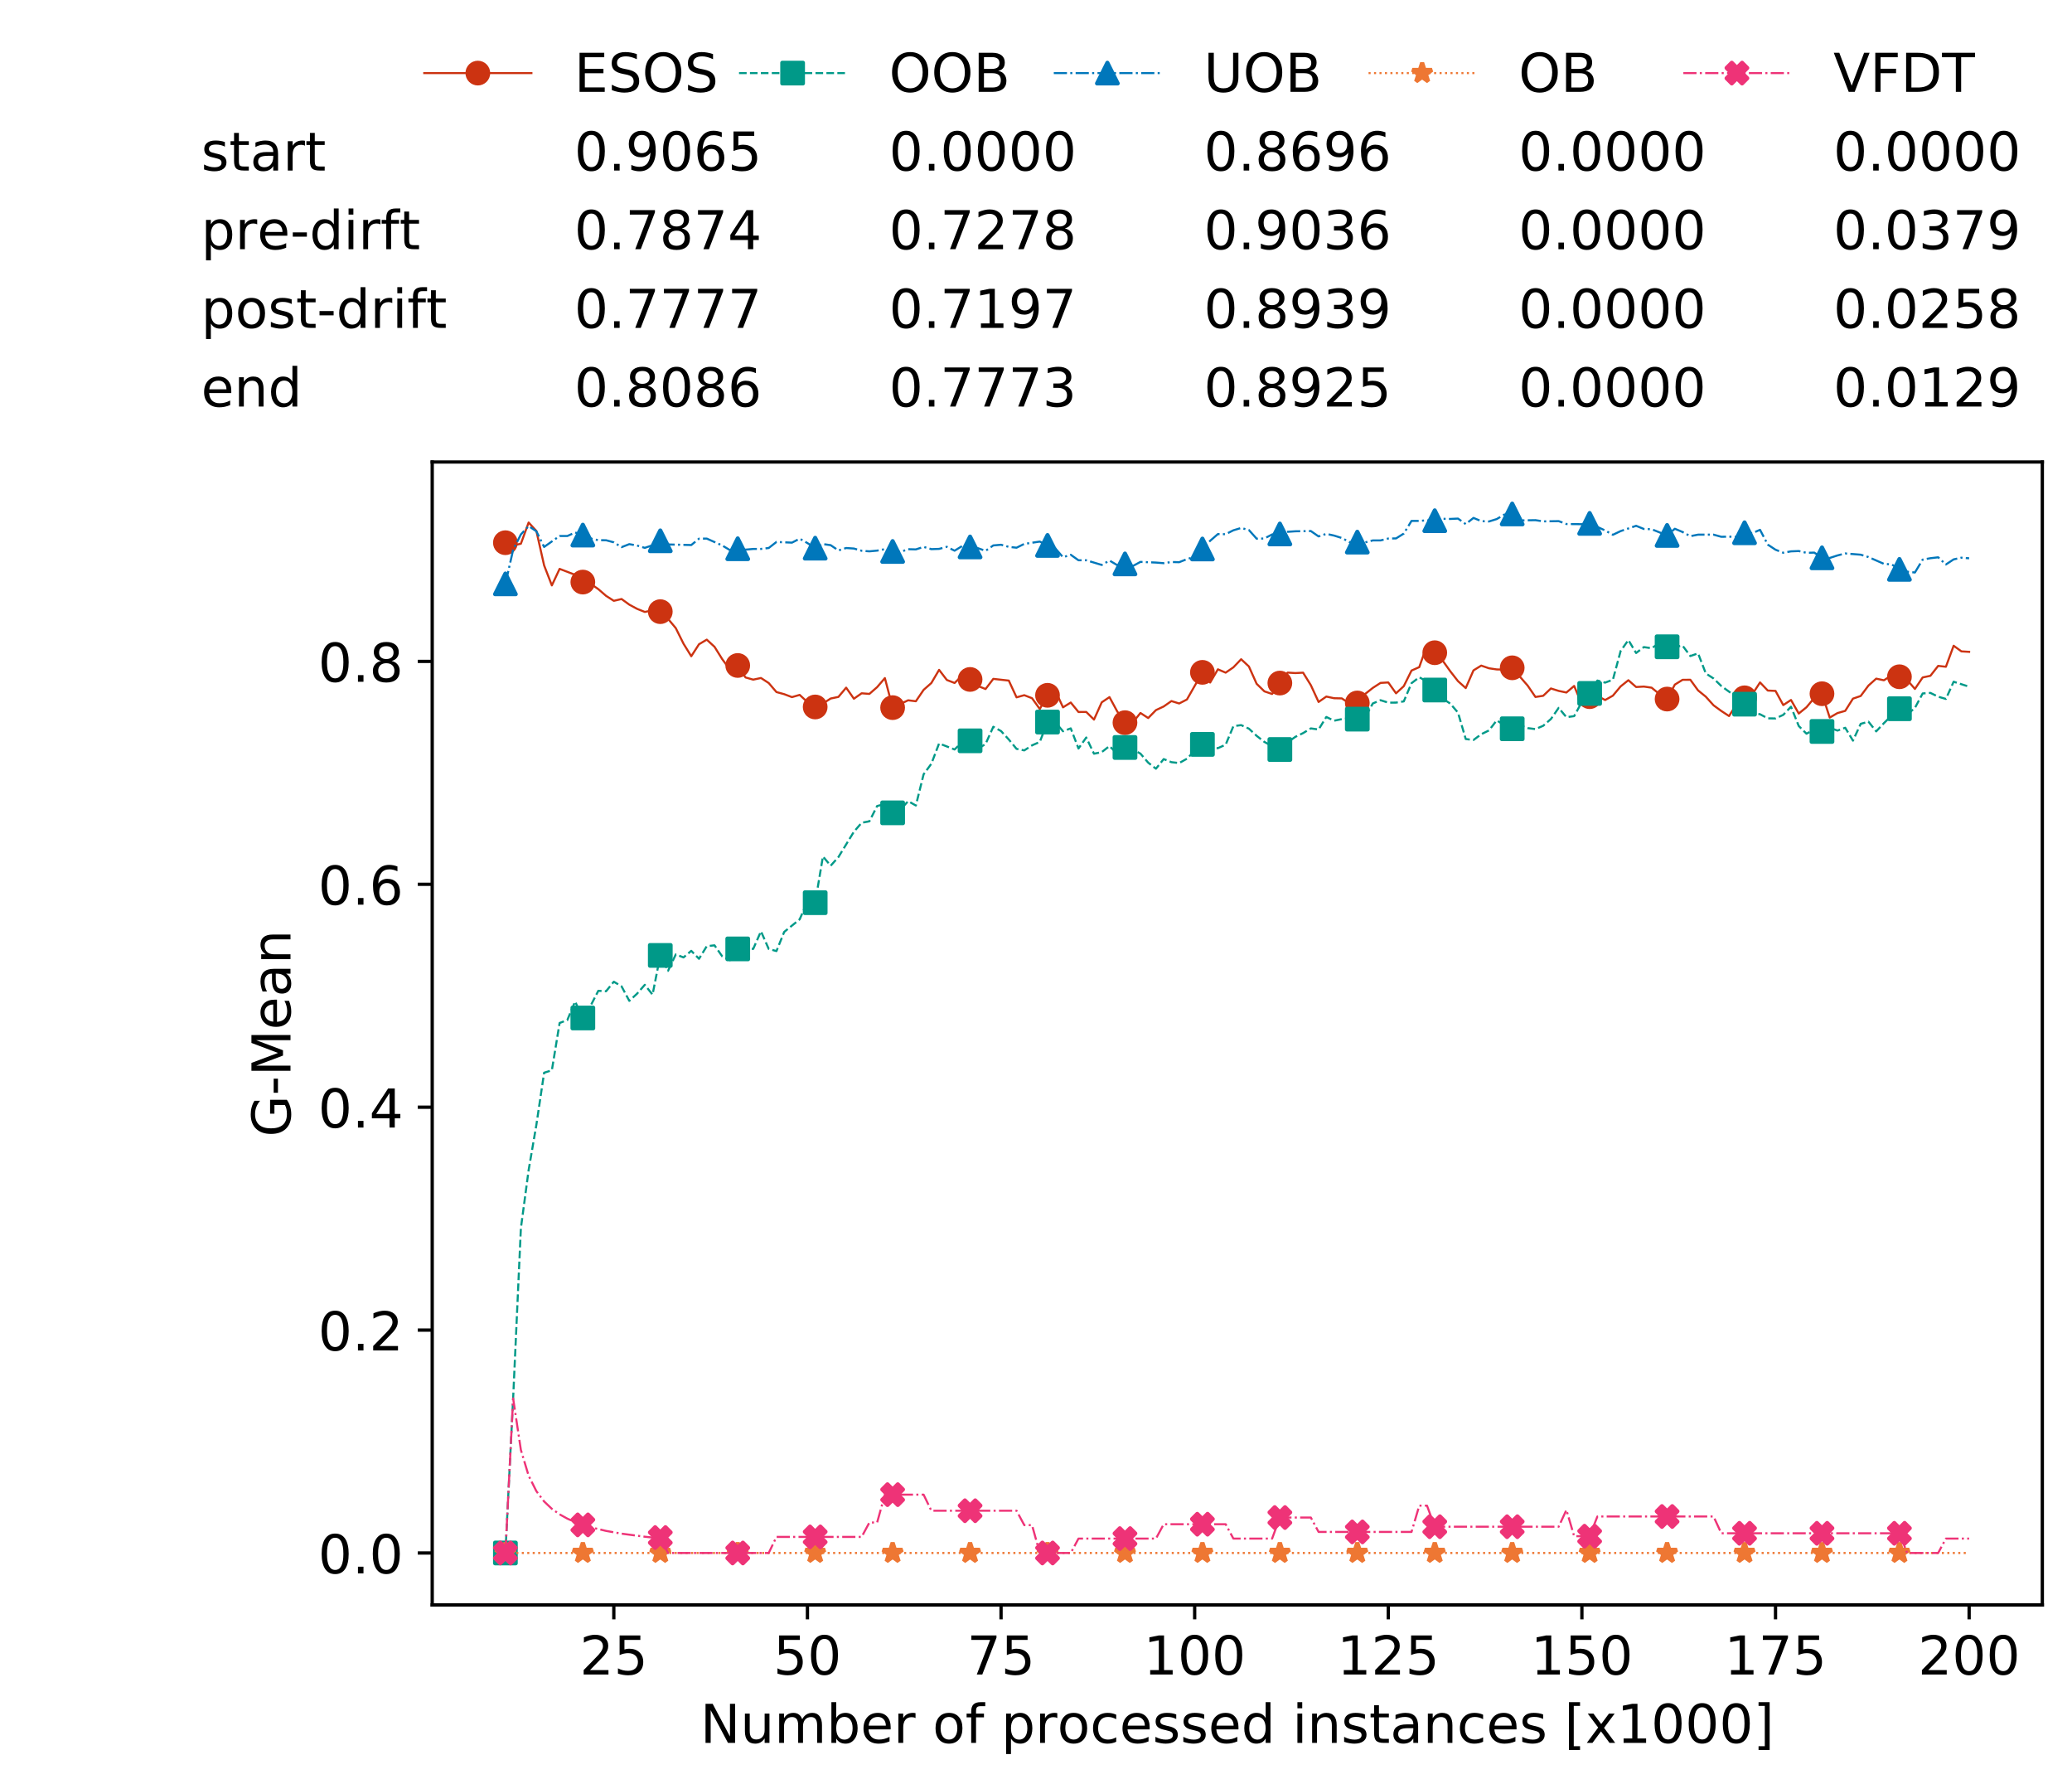 <?xml version="1.0" encoding="utf-8" standalone="no"?>
<!DOCTYPE svg PUBLIC "-//W3C//DTD SVG 1.1//EN"
  "http://www.w3.org/Graphics/SVG/1.1/DTD/svg11.dtd">
<!-- Created with matplotlib (https://matplotlib.org/) -->
<svg height="432.615pt" version="1.1" viewBox="0 0 502.65 432.615" width="502.65pt" xmlns="http://www.w3.org/2000/svg" xmlns:xlink="http://www.w3.org/1999/xlink">
 <defs>
  <style type="text/css">
*{stroke-linecap:butt;stroke-linejoin:round;white-space:pre;}
  </style>
 </defs>
 <g id="figure_1">
  <g id="patch_1">
   <path d="M 0 432.615 
L 502.65 432.615 
L 502.65 0 
L 0 0 
z
" style="fill:#ffffff;"/>
  </g>
  <g id="axes_1">
   <g id="patch_2">
    <path d="M 104.85 389.252 
L 495.45 389.252 
L 495.45 112.052 
L 104.85 112.052 
z
" style="fill:#ffffff;"/>
   </g>
   <g id="matplotlib.axis_1">
    <g id="xtick_1">
     <g id="line2d_1">
      <defs>
       <path d="M 0 0 
L 0 3.5 
" id="mccec71489c" style="stroke:#000000;stroke-width:0.8;"/>
      </defs>
      <g>
       <use style="stroke:#000000;stroke-width:0.8;" x="148.908" xlink:href="#mccec71489c" y="389.252"/>
      </g>
     </g>
     <g id="text_1">
      <!-- 25 -->
      <defs>
       <path d="M 19.188 8.297 
L 53.609 8.297 
L 53.609 0 
L 7.328 0 
L 7.328 8.297 
Q 12.938 14.109 22.625 23.891 
Q 32.328 33.688 34.812 36.531 
Q 39.547 41.844 41.422 45.531 
Q 43.312 49.219 43.312 52.781 
Q 43.312 58.594 39.234 62.25 
Q 35.156 65.922 28.609 65.922 
Q 23.969 65.922 18.812 64.312 
Q 13.672 62.703 7.812 59.422 
L 7.812 69.391 
Q 13.766 71.781 18.938 73 
Q 24.125 74.219 28.422 74.219 
Q 39.75 74.219 46.484 68.547 
Q 53.219 62.891 53.219 53.422 
Q 53.219 48.922 51.531 44.891 
Q 49.859 40.875 45.406 35.406 
Q 44.188 33.984 37.641 27.219 
Q 31.109 20.453 19.188 8.297 
z
" id="DejaVuSans-50"/>
       <path d="M 10.797 72.906 
L 49.516 72.906 
L 49.516 64.594 
L 19.828 64.594 
L 19.828 46.734 
Q 21.969 47.469 24.109 47.828 
Q 26.266 48.188 28.422 48.188 
Q 40.625 48.188 47.75 41.5 
Q 54.891 34.812 54.891 23.391 
Q 54.891 11.625 47.562 5.094 
Q 40.234 -1.422 26.906 -1.422 
Q 22.312 -1.422 17.547 -0.641 
Q 12.797 0.141 7.719 1.703 
L 7.719 11.625 
Q 12.109 9.234 16.797 8.062 
Q 21.484 6.891 26.703 6.891 
Q 35.156 6.891 40.078 11.328 
Q 45.016 15.766 45.016 23.391 
Q 45.016 31 40.078 35.438 
Q 35.156 39.891 26.703 39.891 
Q 22.75 39.891 18.812 39.016 
Q 14.891 38.141 10.797 36.281 
z
" id="DejaVuSans-53"/>
      </defs>
      <g transform="translate(140.636 406.13)scale(0.13 -0.13)">
       <use xlink:href="#DejaVuSans-50"/>
       <use x="63.623" xlink:href="#DejaVuSans-53"/>
      </g>
     </g>
    </g>
    <g id="xtick_2">
     <g id="line2d_2">
      <g>
       <use style="stroke:#000000;stroke-width:0.8;" x="195.877" xlink:href="#mccec71489c" y="389.252"/>
      </g>
     </g>
     <g id="text_2">
      <!-- 50 -->
      <defs>
       <path d="M 31.781 66.406 
Q 24.172 66.406 20.328 58.906 
Q 16.5 51.422 16.5 36.375 
Q 16.5 21.391 20.328 13.891 
Q 24.172 6.391 31.781 6.391 
Q 39.453 6.391 43.281 13.891 
Q 47.125 21.391 47.125 36.375 
Q 47.125 51.422 43.281 58.906 
Q 39.453 66.406 31.781 66.406 
z
M 31.781 74.219 
Q 44.047 74.219 50.516 64.516 
Q 56.984 54.828 56.984 36.375 
Q 56.984 17.969 50.516 8.266 
Q 44.047 -1.422 31.781 -1.422 
Q 19.531 -1.422 13.062 8.266 
Q 6.594 17.969 6.594 36.375 
Q 6.594 54.828 13.062 64.516 
Q 19.531 74.219 31.781 74.219 
z
" id="DejaVuSans-48"/>
      </defs>
      <g transform="translate(187.606 406.13)scale(0.13 -0.13)">
       <use xlink:href="#DejaVuSans-53"/>
       <use x="63.623" xlink:href="#DejaVuSans-48"/>
      </g>
     </g>
    </g>
    <g id="xtick_3">
     <g id="line2d_3">
      <g>
       <use style="stroke:#000000;stroke-width:0.8;" x="242.847" xlink:href="#mccec71489c" y="389.252"/>
      </g>
     </g>
     <g id="text_3">
      <!-- 75 -->
      <defs>
       <path d="M 8.203 72.906 
L 55.078 72.906 
L 55.078 68.703 
L 28.609 0 
L 18.312 0 
L 43.219 64.594 
L 8.203 64.594 
z
" id="DejaVuSans-55"/>
      </defs>
      <g transform="translate(234.576 406.13)scale(0.13 -0.13)">
       <use xlink:href="#DejaVuSans-55"/>
       <use x="63.623" xlink:href="#DejaVuSans-53"/>
      </g>
     </g>
    </g>
    <g id="xtick_4">
     <g id="line2d_4">
      <g>
       <use style="stroke:#000000;stroke-width:0.8;" x="289.817" xlink:href="#mccec71489c" y="389.252"/>
      </g>
     </g>
     <g id="text_4">
      <!-- 100 -->
      <defs>
       <path d="M 12.406 8.297 
L 28.516 8.297 
L 28.516 63.922 
L 10.984 60.406 
L 10.984 69.391 
L 28.422 72.906 
L 38.281 72.906 
L 38.281 8.297 
L 54.391 8.297 
L 54.391 0 
L 12.406 0 
z
" id="DejaVuSans-49"/>
      </defs>
      <g transform="translate(277.41 406.13)scale(0.13 -0.13)">
       <use xlink:href="#DejaVuSans-49"/>
       <use x="63.623" xlink:href="#DejaVuSans-48"/>
       <use x="127.246" xlink:href="#DejaVuSans-48"/>
      </g>
     </g>
    </g>
    <g id="xtick_5">
     <g id="line2d_5">
      <g>
       <use style="stroke:#000000;stroke-width:0.8;" x="336.786" xlink:href="#mccec71489c" y="389.252"/>
      </g>
     </g>
     <g id="text_5">
      <!-- 125 -->
      <g transform="translate(324.379 406.13)scale(0.13 -0.13)">
       <use xlink:href="#DejaVuSans-49"/>
       <use x="63.623" xlink:href="#DejaVuSans-50"/>
       <use x="127.246" xlink:href="#DejaVuSans-53"/>
      </g>
     </g>
    </g>
    <g id="xtick_6">
     <g id="line2d_6">
      <g>
       <use style="stroke:#000000;stroke-width:0.8;" x="383.756" xlink:href="#mccec71489c" y="389.252"/>
      </g>
     </g>
     <g id="text_6">
      <!-- 150 -->
      <g transform="translate(371.349 406.13)scale(0.13 -0.13)">
       <use xlink:href="#DejaVuSans-49"/>
       <use x="63.623" xlink:href="#DejaVuSans-53"/>
       <use x="127.246" xlink:href="#DejaVuSans-48"/>
      </g>
     </g>
    </g>
    <g id="xtick_7">
     <g id="line2d_7">
      <g>
       <use style="stroke:#000000;stroke-width:0.8;" x="430.726" xlink:href="#mccec71489c" y="389.252"/>
      </g>
     </g>
     <g id="text_7">
      <!-- 175 -->
      <g transform="translate(418.319 406.13)scale(0.13 -0.13)">
       <use xlink:href="#DejaVuSans-49"/>
       <use x="63.623" xlink:href="#DejaVuSans-55"/>
       <use x="127.246" xlink:href="#DejaVuSans-53"/>
      </g>
     </g>
    </g>
    <g id="xtick_8">
     <g id="line2d_8">
      <g>
       <use style="stroke:#000000;stroke-width:0.8;" x="477.695" xlink:href="#mccec71489c" y="389.252"/>
      </g>
     </g>
     <g id="text_8">
      <!-- 200 -->
      <g transform="translate(465.289 406.13)scale(0.13 -0.13)">
       <use xlink:href="#DejaVuSans-50"/>
       <use x="63.623" xlink:href="#DejaVuSans-48"/>
       <use x="127.246" xlink:href="#DejaVuSans-48"/>
      </g>
     </g>
    </g>
    <g id="text_9">
     <!-- Number of processed instances [x1000] -->
     <defs>
      <path d="M 9.812 72.906 
L 23.094 72.906 
L 55.422 11.922 
L 55.422 72.906 
L 64.984 72.906 
L 64.984 0 
L 51.703 0 
L 19.391 60.984 
L 19.391 0 
L 9.812 0 
z
" id="DejaVuSans-78"/>
      <path d="M 8.5 21.578 
L 8.5 54.688 
L 17.484 54.688 
L 17.484 21.922 
Q 17.484 14.156 20.5 10.266 
Q 23.531 6.391 29.594 6.391 
Q 36.859 6.391 41.078 11.031 
Q 45.312 15.672 45.312 23.688 
L 45.312 54.688 
L 54.297 54.688 
L 54.297 0 
L 45.312 0 
L 45.312 8.406 
Q 42.047 3.422 37.719 1 
Q 33.406 -1.422 27.688 -1.422 
Q 18.266 -1.422 13.375 4.438 
Q 8.5 10.297 8.5 21.578 
z
M 31.109 56 
z
" id="DejaVuSans-117"/>
      <path d="M 52 44.188 
Q 55.375 50.25 60.062 53.125 
Q 64.75 56 71.094 56 
Q 79.641 56 84.281 50.016 
Q 88.922 44.047 88.922 33.016 
L 88.922 0 
L 79.891 0 
L 79.891 32.719 
Q 79.891 40.578 77.094 44.375 
Q 74.312 48.188 68.609 48.188 
Q 61.625 48.188 57.562 43.547 
Q 53.516 38.922 53.516 30.906 
L 53.516 0 
L 44.484 0 
L 44.484 32.719 
Q 44.484 40.625 41.703 44.406 
Q 38.922 48.188 33.109 48.188 
Q 26.219 48.188 22.156 43.531 
Q 18.109 38.875 18.109 30.906 
L 18.109 0 
L 9.078 0 
L 9.078 54.688 
L 18.109 54.688 
L 18.109 46.188 
Q 21.188 51.219 25.484 53.609 
Q 29.781 56 35.688 56 
Q 41.656 56 45.828 52.969 
Q 50 49.953 52 44.188 
z
" id="DejaVuSans-109"/>
      <path d="M 48.688 27.297 
Q 48.688 37.203 44.609 42.844 
Q 40.531 48.484 33.406 48.484 
Q 26.266 48.484 22.188 42.844 
Q 18.109 37.203 18.109 27.297 
Q 18.109 17.391 22.188 11.75 
Q 26.266 6.109 33.406 6.109 
Q 40.531 6.109 44.609 11.75 
Q 48.688 17.391 48.688 27.297 
z
M 18.109 46.391 
Q 20.953 51.266 25.266 53.625 
Q 29.594 56 35.594 56 
Q 45.562 56 51.781 48.094 
Q 58.016 40.188 58.016 27.297 
Q 58.016 14.406 51.781 6.484 
Q 45.562 -1.422 35.594 -1.422 
Q 29.594 -1.422 25.266 0.953 
Q 20.953 3.328 18.109 8.203 
L 18.109 0 
L 9.078 0 
L 9.078 75.984 
L 18.109 75.984 
z
" id="DejaVuSans-98"/>
      <path d="M 56.203 29.594 
L 56.203 25.203 
L 14.891 25.203 
Q 15.484 15.922 20.484 11.062 
Q 25.484 6.203 34.422 6.203 
Q 39.594 6.203 44.453 7.469 
Q 49.312 8.734 54.109 11.281 
L 54.109 2.781 
Q 49.266 0.734 44.188 -0.344 
Q 39.109 -1.422 33.891 -1.422 
Q 20.797 -1.422 13.156 6.188 
Q 5.516 13.812 5.516 26.812 
Q 5.516 40.234 12.766 48.109 
Q 20.016 56 32.328 56 
Q 43.359 56 49.781 48.891 
Q 56.203 41.797 56.203 29.594 
z
M 47.219 32.234 
Q 47.125 39.594 43.094 43.984 
Q 39.062 48.391 32.422 48.391 
Q 24.906 48.391 20.391 44.141 
Q 15.875 39.891 15.188 32.172 
z
" id="DejaVuSans-101"/>
      <path d="M 41.109 46.297 
Q 39.594 47.172 37.812 47.578 
Q 36.031 48 33.891 48 
Q 26.266 48 22.188 43.047 
Q 18.109 38.094 18.109 28.812 
L 18.109 0 
L 9.078 0 
L 9.078 54.688 
L 18.109 54.688 
L 18.109 46.188 
Q 20.953 51.172 25.484 53.578 
Q 30.031 56 36.531 56 
Q 37.453 56 38.578 55.875 
Q 39.703 55.766 41.062 55.516 
z
" id="DejaVuSans-114"/>
      <path id="DejaVuSans-32"/>
      <path d="M 30.609 48.391 
Q 23.391 48.391 19.188 42.75 
Q 14.984 37.109 14.984 27.297 
Q 14.984 17.484 19.156 11.844 
Q 23.344 6.203 30.609 6.203 
Q 37.797 6.203 41.984 11.859 
Q 46.188 17.531 46.188 27.297 
Q 46.188 37.016 41.984 42.703 
Q 37.797 48.391 30.609 48.391 
z
M 30.609 56 
Q 42.328 56 49.016 48.375 
Q 55.719 40.766 55.719 27.297 
Q 55.719 13.875 49.016 6.219 
Q 42.328 -1.422 30.609 -1.422 
Q 18.844 -1.422 12.172 6.219 
Q 5.516 13.875 5.516 27.297 
Q 5.516 40.766 12.172 48.375 
Q 18.844 56 30.609 56 
z
" id="DejaVuSans-111"/>
      <path d="M 37.109 75.984 
L 37.109 68.5 
L 28.516 68.5 
Q 23.688 68.5 21.797 66.547 
Q 19.922 64.594 19.922 59.516 
L 19.922 54.688 
L 34.719 54.688 
L 34.719 47.703 
L 19.922 47.703 
L 19.922 0 
L 10.891 0 
L 10.891 47.703 
L 2.297 47.703 
L 2.297 54.688 
L 10.891 54.688 
L 10.891 58.5 
Q 10.891 67.625 15.141 71.797 
Q 19.391 75.984 28.609 75.984 
z
" id="DejaVuSans-102"/>
      <path d="M 18.109 8.203 
L 18.109 -20.797 
L 9.078 -20.797 
L 9.078 54.688 
L 18.109 54.688 
L 18.109 46.391 
Q 20.953 51.266 25.266 53.625 
Q 29.594 56 35.594 56 
Q 45.562 56 51.781 48.094 
Q 58.016 40.188 58.016 27.297 
Q 58.016 14.406 51.781 6.484 
Q 45.562 -1.422 35.594 -1.422 
Q 29.594 -1.422 25.266 0.953 
Q 20.953 3.328 18.109 8.203 
z
M 48.688 27.297 
Q 48.688 37.203 44.609 42.844 
Q 40.531 48.484 33.406 48.484 
Q 26.266 48.484 22.188 42.844 
Q 18.109 37.203 18.109 27.297 
Q 18.109 17.391 22.188 11.75 
Q 26.266 6.109 33.406 6.109 
Q 40.531 6.109 44.609 11.75 
Q 48.688 17.391 48.688 27.297 
z
" id="DejaVuSans-112"/>
      <path d="M 48.781 52.594 
L 48.781 44.188 
Q 44.969 46.297 41.141 47.344 
Q 37.312 48.391 33.406 48.391 
Q 24.656 48.391 19.812 42.844 
Q 14.984 37.312 14.984 27.297 
Q 14.984 17.281 19.812 11.734 
Q 24.656 6.203 33.406 6.203 
Q 37.312 6.203 41.141 7.25 
Q 44.969 8.297 48.781 10.406 
L 48.781 2.094 
Q 45.016 0.344 40.984 -0.531 
Q 36.969 -1.422 32.422 -1.422 
Q 20.062 -1.422 12.781 6.344 
Q 5.516 14.109 5.516 27.297 
Q 5.516 40.672 12.859 48.328 
Q 20.219 56 33.016 56 
Q 37.156 56 41.109 55.141 
Q 45.062 54.297 48.781 52.594 
z
" id="DejaVuSans-99"/>
      <path d="M 44.281 53.078 
L 44.281 44.578 
Q 40.484 46.531 36.375 47.5 
Q 32.281 48.484 27.875 48.484 
Q 21.188 48.484 17.844 46.438 
Q 14.5 44.391 14.5 40.281 
Q 14.5 37.156 16.891 35.375 
Q 19.281 33.594 26.516 31.984 
L 29.594 31.297 
Q 39.156 29.25 43.188 25.516 
Q 47.219 21.781 47.219 15.094 
Q 47.219 7.469 41.188 3.016 
Q 35.156 -1.422 24.609 -1.422 
Q 20.219 -1.422 15.453 -0.562 
Q 10.688 0.297 5.422 2 
L 5.422 11.281 
Q 10.406 8.688 15.234 7.391 
Q 20.062 6.109 24.812 6.109 
Q 31.156 6.109 34.562 8.281 
Q 37.984 10.453 37.984 14.406 
Q 37.984 18.062 35.516 20.016 
Q 33.062 21.969 24.703 23.781 
L 21.578 24.516 
Q 13.234 26.266 9.516 29.906 
Q 5.812 33.547 5.812 39.891 
Q 5.812 47.609 11.281 51.797 
Q 16.75 56 26.812 56 
Q 31.781 56 36.172 55.266 
Q 40.578 54.547 44.281 53.078 
z
" id="DejaVuSans-115"/>
      <path d="M 45.406 46.391 
L 45.406 75.984 
L 54.391 75.984 
L 54.391 0 
L 45.406 0 
L 45.406 8.203 
Q 42.578 3.328 38.25 0.953 
Q 33.938 -1.422 27.875 -1.422 
Q 17.969 -1.422 11.734 6.484 
Q 5.516 14.406 5.516 27.297 
Q 5.516 40.188 11.734 48.094 
Q 17.969 56 27.875 56 
Q 33.938 56 38.25 53.625 
Q 42.578 51.266 45.406 46.391 
z
M 14.797 27.297 
Q 14.797 17.391 18.875 11.75 
Q 22.953 6.109 30.078 6.109 
Q 37.203 6.109 41.297 11.75 
Q 45.406 17.391 45.406 27.297 
Q 45.406 37.203 41.297 42.844 
Q 37.203 48.484 30.078 48.484 
Q 22.953 48.484 18.875 42.844 
Q 14.797 37.203 14.797 27.297 
z
" id="DejaVuSans-100"/>
      <path d="M 9.422 54.688 
L 18.406 54.688 
L 18.406 0 
L 9.422 0 
z
M 9.422 75.984 
L 18.406 75.984 
L 18.406 64.594 
L 9.422 64.594 
z
" id="DejaVuSans-105"/>
      <path d="M 54.891 33.016 
L 54.891 0 
L 45.906 0 
L 45.906 32.719 
Q 45.906 40.484 42.875 44.328 
Q 39.844 48.188 33.797 48.188 
Q 26.516 48.188 22.312 43.547 
Q 18.109 38.922 18.109 30.906 
L 18.109 0 
L 9.078 0 
L 9.078 54.688 
L 18.109 54.688 
L 18.109 46.188 
Q 21.344 51.125 25.703 53.562 
Q 30.078 56 35.797 56 
Q 45.219 56 50.047 50.172 
Q 54.891 44.344 54.891 33.016 
z
" id="DejaVuSans-110"/>
      <path d="M 18.312 70.219 
L 18.312 54.688 
L 36.812 54.688 
L 36.812 47.703 
L 18.312 47.703 
L 18.312 18.016 
Q 18.312 11.328 20.141 9.422 
Q 21.969 7.516 27.594 7.516 
L 36.812 7.516 
L 36.812 0 
L 27.594 0 
Q 17.188 0 13.234 3.875 
Q 9.281 7.766 9.281 18.016 
L 9.281 47.703 
L 2.688 47.703 
L 2.688 54.688 
L 9.281 54.688 
L 9.281 70.219 
z
" id="DejaVuSans-116"/>
      <path d="M 34.281 27.484 
Q 23.391 27.484 19.188 25 
Q 14.984 22.516 14.984 16.5 
Q 14.984 11.719 18.141 8.906 
Q 21.297 6.109 26.703 6.109 
Q 34.188 6.109 38.703 11.406 
Q 43.219 16.703 43.219 25.484 
L 43.219 27.484 
z
M 52.203 31.203 
L 52.203 0 
L 43.219 0 
L 43.219 8.297 
Q 40.141 3.328 35.547 0.953 
Q 30.953 -1.422 24.312 -1.422 
Q 15.922 -1.422 10.953 3.297 
Q 6 8.016 6 15.922 
Q 6 25.141 12.172 29.828 
Q 18.359 34.516 30.609 34.516 
L 43.219 34.516 
L 43.219 35.406 
Q 43.219 41.609 39.141 45 
Q 35.062 48.391 27.688 48.391 
Q 23 48.391 18.547 47.266 
Q 14.109 46.141 10.016 43.891 
L 10.016 52.203 
Q 14.938 54.109 19.578 55.047 
Q 24.219 56 28.609 56 
Q 40.484 56 46.344 49.844 
Q 52.203 43.703 52.203 31.203 
z
" id="DejaVuSans-97"/>
      <path d="M 8.594 75.984 
L 29.297 75.984 
L 29.297 69 
L 17.578 69 
L 17.578 -6.203 
L 29.297 -6.203 
L 29.297 -13.188 
L 8.594 -13.188 
z
" id="DejaVuSans-91"/>
      <path d="M 54.891 54.688 
L 35.109 28.078 
L 55.906 0 
L 45.312 0 
L 29.391 21.484 
L 13.484 0 
L 2.875 0 
L 24.125 28.609 
L 4.688 54.688 
L 15.281 54.688 
L 29.781 35.203 
L 44.281 54.688 
z
" id="DejaVuSans-120"/>
      <path d="M 30.422 75.984 
L 30.422 -13.188 
L 9.719 -13.188 
L 9.719 -6.203 
L 21.391 -6.203 
L 21.391 69 
L 9.719 69 
L 9.719 75.984 
z
" id="DejaVuSans-93"/>
     </defs>
     <g transform="translate(169.881 422.711)scale(0.13 -0.13)">
      <use xlink:href="#DejaVuSans-78"/>
      <use x="74.805" xlink:href="#DejaVuSans-117"/>
      <use x="138.184" xlink:href="#DejaVuSans-109"/>
      <use x="235.596" xlink:href="#DejaVuSans-98"/>
      <use x="299.072" xlink:href="#DejaVuSans-101"/>
      <use x="360.596" xlink:href="#DejaVuSans-114"/>
      <use x="401.709" xlink:href="#DejaVuSans-32"/>
      <use x="433.496" xlink:href="#DejaVuSans-111"/>
      <use x="494.678" xlink:href="#DejaVuSans-102"/>
      <use x="529.883" xlink:href="#DejaVuSans-32"/>
      <use x="561.67" xlink:href="#DejaVuSans-112"/>
      <use x="625.146" xlink:href="#DejaVuSans-114"/>
      <use x="666.229" xlink:href="#DejaVuSans-111"/>
      <use x="727.41" xlink:href="#DejaVuSans-99"/>
      <use x="782.391" xlink:href="#DejaVuSans-101"/>
      <use x="843.914" xlink:href="#DejaVuSans-115"/>
      <use x="896.014" xlink:href="#DejaVuSans-115"/>
      <use x="948.113" xlink:href="#DejaVuSans-101"/>
      <use x="1009.637" xlink:href="#DejaVuSans-100"/>
      <use x="1073.113" xlink:href="#DejaVuSans-32"/>
      <use x="1104.9" xlink:href="#DejaVuSans-105"/>
      <use x="1132.684" xlink:href="#DejaVuSans-110"/>
      <use x="1196.062" xlink:href="#DejaVuSans-115"/>
      <use x="1248.162" xlink:href="#DejaVuSans-116"/>
      <use x="1287.371" xlink:href="#DejaVuSans-97"/>
      <use x="1348.65" xlink:href="#DejaVuSans-110"/>
      <use x="1412.029" xlink:href="#DejaVuSans-99"/>
      <use x="1467.01" xlink:href="#DejaVuSans-101"/>
      <use x="1528.533" xlink:href="#DejaVuSans-115"/>
      <use x="1580.633" xlink:href="#DejaVuSans-32"/>
      <use x="1612.42" xlink:href="#DejaVuSans-91"/>
      <use x="1651.434" xlink:href="#DejaVuSans-120"/>
      <use x="1710.613" xlink:href="#DejaVuSans-49"/>
      <use x="1774.236" xlink:href="#DejaVuSans-48"/>
      <use x="1837.859" xlink:href="#DejaVuSans-48"/>
      <use x="1901.482" xlink:href="#DejaVuSans-48"/>
      <use x="1965.105" xlink:href="#DejaVuSans-93"/>
     </g>
    </g>
   </g>
   <g id="matplotlib.axis_2">
    <g id="ytick_1">
     <g id="line2d_9">
      <defs>
       <path d="M 0 0 
L -3.5 0 
" id="m6f9472bf5f" style="stroke:#000000;stroke-width:0.8;"/>
      </defs>
      <g>
       <use style="stroke:#000000;stroke-width:0.8;" x="104.85" xlink:href="#m6f9472bf5f" y="376.652"/>
      </g>
     </g>
     <g id="text_10">
      <!-- 0.0 -->
      <defs>
       <path d="M 10.688 12.406 
L 21 12.406 
L 21 0 
L 10.688 0 
z
" id="DejaVuSans-46"/>
      </defs>
      <g transform="translate(77.176 381.591)scale(0.13 -0.13)">
       <use xlink:href="#DejaVuSans-48"/>
       <use x="63.623" xlink:href="#DejaVuSans-46"/>
       <use x="95.41" xlink:href="#DejaVuSans-48"/>
      </g>
     </g>
    </g>
    <g id="ytick_2">
     <g id="line2d_10">
      <g>
       <use style="stroke:#000000;stroke-width:0.8;" x="104.85" xlink:href="#m6f9472bf5f" y="322.592"/>
      </g>
     </g>
     <g id="text_11">
      <!-- 0.2 -->
      <g transform="translate(77.176 327.531)scale(0.13 -0.13)">
       <use xlink:href="#DejaVuSans-48"/>
       <use x="63.623" xlink:href="#DejaVuSans-46"/>
       <use x="95.41" xlink:href="#DejaVuSans-50"/>
      </g>
     </g>
    </g>
    <g id="ytick_3">
     <g id="line2d_11">
      <g>
       <use style="stroke:#000000;stroke-width:0.8;" x="104.85" xlink:href="#m6f9472bf5f" y="268.532"/>
      </g>
     </g>
     <g id="text_12">
      <!-- 0.4 -->
      <defs>
       <path d="M 37.797 64.312 
L 12.891 25.391 
L 37.797 25.391 
z
M 35.203 72.906 
L 47.609 72.906 
L 47.609 25.391 
L 58.016 25.391 
L 58.016 17.188 
L 47.609 17.188 
L 47.609 0 
L 37.797 0 
L 37.797 17.188 
L 4.891 17.188 
L 4.891 26.703 
z
" id="DejaVuSans-52"/>
      </defs>
      <g transform="translate(77.176 273.471)scale(0.13 -0.13)">
       <use xlink:href="#DejaVuSans-48"/>
       <use x="63.623" xlink:href="#DejaVuSans-46"/>
       <use x="95.41" xlink:href="#DejaVuSans-52"/>
      </g>
     </g>
    </g>
    <g id="ytick_4">
     <g id="line2d_12">
      <g>
       <use style="stroke:#000000;stroke-width:0.8;" x="104.85" xlink:href="#m6f9472bf5f" y="214.473"/>
      </g>
     </g>
     <g id="text_13">
      <!-- 0.6 -->
      <defs>
       <path d="M 33.016 40.375 
Q 26.375 40.375 22.484 35.828 
Q 18.609 31.297 18.609 23.391 
Q 18.609 15.531 22.484 10.953 
Q 26.375 6.391 33.016 6.391 
Q 39.656 6.391 43.531 10.953 
Q 47.406 15.531 47.406 23.391 
Q 47.406 31.297 43.531 35.828 
Q 39.656 40.375 33.016 40.375 
z
M 52.594 71.297 
L 52.594 62.312 
Q 48.875 64.062 45.094 64.984 
Q 41.312 65.922 37.594 65.922 
Q 27.828 65.922 22.672 59.328 
Q 17.531 52.734 16.797 39.406 
Q 19.672 43.656 24.016 45.922 
Q 28.375 48.188 33.594 48.188 
Q 44.578 48.188 50.953 41.516 
Q 57.328 34.859 57.328 23.391 
Q 57.328 12.156 50.688 5.359 
Q 44.047 -1.422 33.016 -1.422 
Q 20.359 -1.422 13.672 8.266 
Q 6.984 17.969 6.984 36.375 
Q 6.984 53.656 15.188 63.938 
Q 23.391 74.219 37.203 74.219 
Q 40.922 74.219 44.703 73.484 
Q 48.484 72.75 52.594 71.297 
z
" id="DejaVuSans-54"/>
      </defs>
      <g transform="translate(77.176 219.412)scale(0.13 -0.13)">
       <use xlink:href="#DejaVuSans-48"/>
       <use x="63.623" xlink:href="#DejaVuSans-46"/>
       <use x="95.41" xlink:href="#DejaVuSans-54"/>
      </g>
     </g>
    </g>
    <g id="ytick_5">
     <g id="line2d_13">
      <g>
       <use style="stroke:#000000;stroke-width:0.8;" x="104.85" xlink:href="#m6f9472bf5f" y="160.413"/>
      </g>
     </g>
     <g id="text_14">
      <!-- 0.8 -->
      <defs>
       <path d="M 31.781 34.625 
Q 24.75 34.625 20.719 30.859 
Q 16.703 27.094 16.703 20.516 
Q 16.703 13.922 20.719 10.156 
Q 24.75 6.391 31.781 6.391 
Q 38.812 6.391 42.859 10.172 
Q 46.922 13.969 46.922 20.516 
Q 46.922 27.094 42.891 30.859 
Q 38.875 34.625 31.781 34.625 
z
M 21.922 38.812 
Q 15.578 40.375 12.031 44.719 
Q 8.5 49.078 8.5 55.328 
Q 8.5 64.062 14.719 69.141 
Q 20.953 74.219 31.781 74.219 
Q 42.672 74.219 48.875 69.141 
Q 55.078 64.062 55.078 55.328 
Q 55.078 49.078 51.531 44.719 
Q 48 40.375 41.703 38.812 
Q 48.828 37.156 52.797 32.312 
Q 56.781 27.484 56.781 20.516 
Q 56.781 9.906 50.312 4.234 
Q 43.844 -1.422 31.781 -1.422 
Q 19.734 -1.422 13.25 4.234 
Q 6.781 9.906 6.781 20.516 
Q 6.781 27.484 10.781 32.312 
Q 14.797 37.156 21.922 38.812 
z
M 18.312 54.391 
Q 18.312 48.734 21.844 45.562 
Q 25.391 42.391 31.781 42.391 
Q 38.141 42.391 41.719 45.562 
Q 45.312 48.734 45.312 54.391 
Q 45.312 60.062 41.719 63.234 
Q 38.141 66.406 31.781 66.406 
Q 25.391 66.406 21.844 63.234 
Q 18.312 60.062 18.312 54.391 
z
" id="DejaVuSans-56"/>
      </defs>
      <g transform="translate(77.176 165.352)scale(0.13 -0.13)">
       <use xlink:href="#DejaVuSans-48"/>
       <use x="63.623" xlink:href="#DejaVuSans-46"/>
       <use x="95.41" xlink:href="#DejaVuSans-56"/>
      </g>
     </g>
    </g>
    <g id="text_15">
     <!-- G-Mean -->
     <defs>
      <path d="M 59.516 10.406 
L 59.516 29.984 
L 43.406 29.984 
L 43.406 38.094 
L 69.281 38.094 
L 69.281 6.781 
Q 63.578 2.734 56.688 0.656 
Q 49.812 -1.422 42 -1.422 
Q 24.906 -1.422 15.25 8.562 
Q 5.609 18.562 5.609 36.375 
Q 5.609 54.25 15.25 64.234 
Q 24.906 74.219 42 74.219 
Q 49.125 74.219 55.547 72.453 
Q 61.969 70.703 67.391 67.281 
L 67.391 56.781 
Q 61.922 61.422 55.766 63.766 
Q 49.609 66.109 42.828 66.109 
Q 29.438 66.109 22.719 58.641 
Q 16.016 51.172 16.016 36.375 
Q 16.016 21.625 22.719 14.156 
Q 29.438 6.688 42.828 6.688 
Q 48.047 6.688 52.141 7.594 
Q 56.25 8.5 59.516 10.406 
z
" id="DejaVuSans-71"/>
      <path d="M 4.891 31.391 
L 31.203 31.391 
L 31.203 23.391 
L 4.891 23.391 
z
" id="DejaVuSans-45"/>
      <path d="M 9.812 72.906 
L 24.516 72.906 
L 43.109 23.297 
L 61.812 72.906 
L 76.516 72.906 
L 76.516 0 
L 66.891 0 
L 66.891 64.016 
L 48.094 14.016 
L 38.188 14.016 
L 19.391 64.016 
L 19.391 0 
L 9.812 0 
z
" id="DejaVuSans-77"/>
     </defs>
     <g transform="translate(70.472 275.744)rotate(-90)scale(0.13 -0.13)">
      <use xlink:href="#DejaVuSans-71"/>
      <use x="77.49" xlink:href="#DejaVuSans-45"/>
      <use x="113.574" xlink:href="#DejaVuSans-77"/>
      <use x="199.854" xlink:href="#DejaVuSans-101"/>
      <use x="261.377" xlink:href="#DejaVuSans-97"/>
      <use x="322.656" xlink:href="#DejaVuSans-110"/>
     </g>
    </g>
   </g>
   <g id="line2d_14"/>
   <g id="line2d_15"/>
   <g id="line2d_16"/>
   <g id="line2d_17"/>
   <g id="line2d_18"/>
   <g id="line2d_19">
    <path clip-path="url(#p6d0e2cab2e)" d="M 122.605 131.625 
L 124.483 132.3 
L 126.362 131.871 
L 128.241 126.729 
L 130.12 128.778 
L 131.998 137.128 
L 133.877 141.981 
L 135.756 137.972 
L 139.514 139.415 
L 141.392 141.173 
L 143.271 141.577 
L 145.15 142.89 
L 147.029 144.516 
L 148.908 145.721 
L 150.786 145.282 
L 152.665 146.647 
L 154.544 147.664 
L 156.423 148.414 
L 158.302 148.04 
L 160.18 148.345 
L 162.059 150.093 
L 163.938 152.341 
L 165.817 156.12 
L 167.695 159.162 
L 169.574 156.25 
L 171.453 155.137 
L 173.332 156.864 
L 175.211 159.87 
L 177.089 162.418 
L 178.968 161.4 
L 180.847 164.302 
L 182.726 164.837 
L 184.605 164.435 
L 186.483 165.66 
L 188.362 167.848 
L 190.241 168.362 
L 192.12 169.074 
L 193.998 168.537 
L 195.877 170.279 
L 197.756 171.464 
L 199.635 170.619 
L 201.514 169.414 
L 203.392 169.023 
L 205.271 166.783 
L 207.15 169.461 
L 209.029 168.147 
L 210.908 168.295 
L 212.786 166.653 
L 214.665 164.462 
L 216.544 171.624 
L 220.302 169.846 
L 222.18 170.076 
L 224.059 167.322 
L 225.938 165.655 
L 227.817 162.463 
L 229.695 164.918 
L 231.574 165.646 
L 233.453 163.823 
L 235.332 164.788 
L 237.211 166.363 
L 239.089 167.113 
L 240.968 164.65 
L 244.726 165.066 
L 246.605 169.127 
L 248.483 168.607 
L 250.362 169.337 
L 252.241 171.959 
L 254.12 168.635 
L 255.998 167.469 
L 257.877 171.553 
L 259.756 170.388 
L 261.635 172.686 
L 263.514 172.671 
L 265.392 174.526 
L 267.271 170.339 
L 269.15 169.075 
L 271.029 172.542 
L 272.908 175.273 
L 274.786 175.23 
L 276.665 172.924 
L 278.544 174.147 
L 280.423 172.226 
L 282.302 171.344 
L 284.18 170.033 
L 286.059 170.618 
L 287.938 169.652 
L 291.695 163.067 
L 293.574 165.537 
L 295.453 162.331 
L 297.332 163.141 
L 299.211 161.85 
L 301.089 159.89 
L 302.968 161.639 
L 304.847 165.841 
L 306.726 167.675 
L 308.605 168.311 
L 312.362 163.128 
L 314.241 163.244 
L 316.12 163.145 
L 317.998 166.178 
L 319.877 170.248 
L 321.756 168.941 
L 323.635 169.342 
L 325.514 169.384 
L 327.392 170.633 
L 329.271 170.493 
L 331.15 168.327 
L 333.029 166.84 
L 334.908 165.629 
L 336.786 165.517 
L 338.665 168.152 
L 340.544 166.423 
L 342.423 162.632 
L 344.302 161.8 
L 346.18 156.483 
L 349.938 160.169 
L 351.817 162.794 
L 353.695 165.201 
L 355.574 166.882 
L 357.453 162.592 
L 359.332 161.43 
L 361.211 162.08 
L 363.089 162.36 
L 364.968 162.405 
L 366.847 161.967 
L 370.605 166.288 
L 372.483 169.036 
L 374.362 168.755 
L 376.241 166.976 
L 378.12 167.568 
L 379.998 167.957 
L 381.877 166.366 
L 383.756 170.847 
L 385.635 168.964 
L 387.514 168.769 
L 389.392 169.78 
L 391.271 168.722 
L 393.15 166.479 
L 395.029 164.975 
L 396.908 166.622 
L 398.786 166.517 
L 400.665 166.785 
L 402.544 168.314 
L 404.423 169.548 
L 406.302 166.042 
L 408.18 164.879 
L 410.059 164.866 
L 411.938 167.446 
L 413.817 168.973 
L 415.695 171.062 
L 417.574 172.435 
L 419.453 173.664 
L 421.332 170.701 
L 423.211 169.243 
L 425.089 168.411 
L 426.968 165.513 
L 428.847 167.483 
L 430.726 167.569 
L 432.605 171.006 
L 434.483 169.769 
L 436.362 173.056 
L 438.241 171.529 
L 440.12 169.28 
L 441.998 168.251 
L 443.877 174.036 
L 445.756 172.945 
L 447.635 172.412 
L 449.514 169.443 
L 451.392 168.797 
L 453.271 166.275 
L 455.15 164.596 
L 457.029 164.991 
L 458.908 163.767 
L 460.786 164.138 
L 462.665 164.921 
L 464.544 167.089 
L 466.423 164.304 
L 468.302 163.903 
L 470.18 161.501 
L 472.059 161.711 
L 473.938 156.614 
L 475.817 157.979 
L 477.695 158.095 
L 477.695 158.095 
" style="fill:none;stroke:#cc3311;stroke-linecap:square;stroke-width:0.5;"/>
    <defs>
     <path d="M 0 2.5 
C 0.663 2.5 1.299 2.237 1.768 1.768 
C 2.237 1.299 2.5 0.663 2.5 0 
C 2.5 -0.663 2.237 -1.299 1.768 -1.768 
C 1.299 -2.237 0.663 -2.5 0 -2.5 
C -0.663 -2.5 -1.299 -2.237 -1.768 -1.768 
C -2.237 -1.299 -2.5 -0.663 -2.5 0 
C -2.5 0.663 -2.237 1.299 -1.768 1.768 
C -1.299 2.237 -0.663 2.5 0 2.5 
z
" id="m6fb898b7c9" style="stroke:#cc3311;"/>
    </defs>
    <g clip-path="url(#p6d0e2cab2e)">
     <use style="fill:#cc3311;stroke:#cc3311;" x="122.605" xlink:href="#m6fb898b7c9" y="131.625"/>
     <use style="fill:#cc3311;stroke:#cc3311;" x="141.392" xlink:href="#m6fb898b7c9" y="141.173"/>
     <use style="fill:#cc3311;stroke:#cc3311;" x="160.18" xlink:href="#m6fb898b7c9" y="148.345"/>
     <use style="fill:#cc3311;stroke:#cc3311;" x="178.968" xlink:href="#m6fb898b7c9" y="161.4"/>
     <use style="fill:#cc3311;stroke:#cc3311;" x="197.756" xlink:href="#m6fb898b7c9" y="171.464"/>
     <use style="fill:#cc3311;stroke:#cc3311;" x="216.544" xlink:href="#m6fb898b7c9" y="171.624"/>
     <use style="fill:#cc3311;stroke:#cc3311;" x="235.332" xlink:href="#m6fb898b7c9" y="164.788"/>
     <use style="fill:#cc3311;stroke:#cc3311;" x="254.12" xlink:href="#m6fb898b7c9" y="168.635"/>
     <use style="fill:#cc3311;stroke:#cc3311;" x="272.908" xlink:href="#m6fb898b7c9" y="175.273"/>
     <use style="fill:#cc3311;stroke:#cc3311;" x="291.695" xlink:href="#m6fb898b7c9" y="163.067"/>
     <use style="fill:#cc3311;stroke:#cc3311;" x="310.483" xlink:href="#m6fb898b7c9" y="165.666"/>
     <use style="fill:#cc3311;stroke:#cc3311;" x="329.271" xlink:href="#m6fb898b7c9" y="170.493"/>
     <use style="fill:#cc3311;stroke:#cc3311;" x="348.059" xlink:href="#m6fb898b7c9" y="158.306"/>
     <use style="fill:#cc3311;stroke:#cc3311;" x="366.847" xlink:href="#m6fb898b7c9" y="161.967"/>
     <use style="fill:#cc3311;stroke:#cc3311;" x="385.635" xlink:href="#m6fb898b7c9" y="168.964"/>
     <use style="fill:#cc3311;stroke:#cc3311;" x="404.423" xlink:href="#m6fb898b7c9" y="169.548"/>
     <use style="fill:#cc3311;stroke:#cc3311;" x="423.211" xlink:href="#m6fb898b7c9" y="169.243"/>
     <use style="fill:#cc3311;stroke:#cc3311;" x="441.998" xlink:href="#m6fb898b7c9" y="168.251"/>
     <use style="fill:#cc3311;stroke:#cc3311;" x="460.786" xlink:href="#m6fb898b7c9" y="164.138"/>
    </g>
   </g>
   <g id="line2d_20"/>
   <g id="line2d_21"/>
   <g id="line2d_22"/>
   <g id="line2d_23"/>
   <g id="line2d_24">
    <path clip-path="url(#p6d0e2cab2e)" d="M 122.605 376.652 
L 124.483 339.168 
L 126.362 297.873 
L 128.241 283.797 
L 130.12 272.803 
L 131.998 260.169 
L 133.877 259.584 
L 135.756 248.112 
L 137.635 247.393 
L 139.514 242.906 
L 141.392 246.895 
L 143.271 243.928 
L 145.15 240.304 
L 147.029 240.409 
L 148.908 238.101 
L 150.786 239.228 
L 152.665 242.741 
L 154.544 241.003 
L 156.423 238.853 
L 158.302 241.243 
L 160.18 231.72 
L 162.059 235.468 
L 163.938 231.479 
L 165.817 232.207 
L 167.695 230.611 
L 169.574 232.543 
L 171.453 229.488 
L 173.332 229.273 
L 175.211 231.955 
L 177.089 232.87 
L 178.968 230.139 
L 180.847 230.055 
L 182.726 230.14 
L 184.605 225.871 
L 186.483 230.149 
L 188.362 230.671 
L 190.241 226.022 
L 193.998 222.966 
L 195.877 218.659 
L 197.756 218.934 
L 199.635 207.718 
L 201.514 209.962 
L 203.392 207.871 
L 207.15 201.722 
L 209.029 199.55 
L 210.908 199.19 
L 212.786 195.483 
L 214.665 195.015 
L 216.544 197.141 
L 218.423 196.409 
L 220.302 194.304 
L 222.18 195.365 
L 224.059 187.801 
L 225.938 185.244 
L 227.817 180.305 
L 231.574 181.778 
L 233.453 179.928 
L 235.332 179.672 
L 237.211 181.632 
L 239.089 180.444 
L 240.968 176.267 
L 242.847 177.309 
L 244.726 179.36 
L 246.605 181.624 
L 248.483 181.996 
L 250.362 180.775 
L 252.241 179.945 
L 254.12 175.122 
L 255.998 175.155 
L 257.877 177.356 
L 259.756 176.655 
L 261.635 181.54 
L 263.514 178.869 
L 265.392 182.801 
L 267.271 182.418 
L 269.15 180.943 
L 271.029 182.793 
L 272.908 181.29 
L 274.786 181.721 
L 276.665 182.782 
L 278.544 184.97 
L 280.423 186.437 
L 282.302 184.103 
L 284.18 184.853 
L 286.059 185.068 
L 287.938 184.016 
L 289.817 182.109 
L 291.695 180.539 
L 293.574 181.336 
L 295.453 181.45 
L 297.332 180.618 
L 299.211 176.123 
L 301.089 175.864 
L 302.968 176.722 
L 304.847 178.461 
L 306.726 179.936 
L 308.605 180.964 
L 310.483 181.786 
L 312.362 180.046 
L 314.241 178.709 
L 316.12 177.801 
L 317.998 176.662 
L 319.877 176.929 
L 321.756 173.892 
L 323.635 174.796 
L 325.514 174.413 
L 327.392 174.192 
L 329.271 174.41 
L 331.15 173.968 
L 333.029 170.613 
L 334.908 169.823 
L 336.786 170.416 
L 338.665 170.404 
L 340.544 170.11 
L 342.423 165.696 
L 344.302 164.255 
L 346.18 165.29 
L 349.938 169.397 
L 351.817 170.643 
L 353.695 172.83 
L 355.574 179.238 
L 357.453 179.477 
L 359.332 178.072 
L 361.211 177.157 
L 363.089 174.716 
L 364.968 175.895 
L 366.847 176.752 
L 368.726 175.912 
L 370.605 176.588 
L 372.483 176.83 
L 374.362 176.031 
L 376.241 174.381 
L 378.12 171.684 
L 379.998 173.942 
L 381.877 173.687 
L 383.756 170.236 
L 385.635 168.181 
L 387.514 165.052 
L 389.392 165.557 
L 391.271 164.86 
L 393.15 157.899 
L 395.029 155.231 
L 396.908 158.378 
L 398.786 156.943 
L 400.665 157.219 
L 402.544 155.972 
L 404.423 156.87 
L 406.302 156.875 
L 408.18 156.594 
L 410.059 159.114 
L 411.938 158.459 
L 413.817 163.335 
L 415.695 164.557 
L 417.574 166.384 
L 421.332 169.125 
L 423.211 170.787 
L 425.089 172.906 
L 426.968 173.229 
L 428.847 174.225 
L 430.726 174.248 
L 432.605 173.378 
L 434.483 171.407 
L 436.362 176.078 
L 438.241 177.949 
L 440.12 176.959 
L 441.998 177.402 
L 443.877 176.513 
L 445.756 177.191 
L 447.635 176.508 
L 449.514 179.632 
L 451.392 175.555 
L 453.271 175.029 
L 455.15 177.386 
L 457.029 175.382 
L 458.908 173.541 
L 460.786 171.895 
L 462.665 173.298 
L 464.544 171.693 
L 466.423 168.186 
L 468.302 168.054 
L 470.18 168.97 
L 472.059 169.516 
L 473.938 165.34 
L 477.695 166.549 
L 477.695 166.549 
" style="fill:none;stroke:#009988;stroke-dasharray:1.85,0.8;stroke-dashoffset:0;stroke-width:0.5;"/>
    <defs>
     <path d="M -2.5 2.5 
L 2.5 2.5 
L 2.5 -2.5 
L -2.5 -2.5 
z
" id="m2a537f50c3" style="stroke:#009988;stroke-linejoin:miter;"/>
    </defs>
    <g clip-path="url(#p6d0e2cab2e)">
     <use style="fill:#009988;stroke:#009988;stroke-linejoin:miter;" x="122.605" xlink:href="#m2a537f50c3" y="376.652"/>
     <use style="fill:#009988;stroke:#009988;stroke-linejoin:miter;" x="141.392" xlink:href="#m2a537f50c3" y="246.895"/>
     <use style="fill:#009988;stroke:#009988;stroke-linejoin:miter;" x="160.18" xlink:href="#m2a537f50c3" y="231.72"/>
     <use style="fill:#009988;stroke:#009988;stroke-linejoin:miter;" x="178.968" xlink:href="#m2a537f50c3" y="230.139"/>
     <use style="fill:#009988;stroke:#009988;stroke-linejoin:miter;" x="197.756" xlink:href="#m2a537f50c3" y="218.934"/>
     <use style="fill:#009988;stroke:#009988;stroke-linejoin:miter;" x="216.544" xlink:href="#m2a537f50c3" y="197.141"/>
     <use style="fill:#009988;stroke:#009988;stroke-linejoin:miter;" x="235.332" xlink:href="#m2a537f50c3" y="179.672"/>
     <use style="fill:#009988;stroke:#009988;stroke-linejoin:miter;" x="254.12" xlink:href="#m2a537f50c3" y="175.122"/>
     <use style="fill:#009988;stroke:#009988;stroke-linejoin:miter;" x="272.908" xlink:href="#m2a537f50c3" y="181.29"/>
     <use style="fill:#009988;stroke:#009988;stroke-linejoin:miter;" x="291.695" xlink:href="#m2a537f50c3" y="180.539"/>
     <use style="fill:#009988;stroke:#009988;stroke-linejoin:miter;" x="310.483" xlink:href="#m2a537f50c3" y="181.786"/>
     <use style="fill:#009988;stroke:#009988;stroke-linejoin:miter;" x="329.271" xlink:href="#m2a537f50c3" y="174.41"/>
     <use style="fill:#009988;stroke:#009988;stroke-linejoin:miter;" x="348.059" xlink:href="#m2a537f50c3" y="167.354"/>
     <use style="fill:#009988;stroke:#009988;stroke-linejoin:miter;" x="366.847" xlink:href="#m2a537f50c3" y="176.752"/>
     <use style="fill:#009988;stroke:#009988;stroke-linejoin:miter;" x="385.635" xlink:href="#m2a537f50c3" y="168.181"/>
     <use style="fill:#009988;stroke:#009988;stroke-linejoin:miter;" x="404.423" xlink:href="#m2a537f50c3" y="156.87"/>
     <use style="fill:#009988;stroke:#009988;stroke-linejoin:miter;" x="423.211" xlink:href="#m2a537f50c3" y="170.787"/>
     <use style="fill:#009988;stroke:#009988;stroke-linejoin:miter;" x="441.998" xlink:href="#m2a537f50c3" y="177.402"/>
     <use style="fill:#009988;stroke:#009988;stroke-linejoin:miter;" x="460.786" xlink:href="#m2a537f50c3" y="171.895"/>
    </g>
   </g>
   <g id="line2d_25"/>
   <g id="line2d_26"/>
   <g id="line2d_27"/>
   <g id="line2d_28"/>
   <g id="line2d_29">
    <path clip-path="url(#p6d0e2cab2e)" d="M 122.605 141.608 
L 124.483 133.342 
L 126.362 129.617 
L 128.241 127.586 
L 130.12 128.855 
L 131.998 132.651 
L 135.756 129.994 
L 137.635 130.002 
L 139.514 129.143 
L 141.392 129.775 
L 143.271 130.593 
L 145.15 131.017 
L 147.029 131.028 
L 148.908 131.534 
L 150.786 132.706 
L 152.665 131.973 
L 154.544 132.313 
L 156.423 132.872 
L 158.302 132.239 
L 160.18 131.163 
L 162.059 132.048 
L 167.695 132.19 
L 169.574 130.649 
L 171.453 130.625 
L 175.211 132.304 
L 177.089 133.425 
L 178.968 133.086 
L 180.847 133.307 
L 182.726 133.137 
L 184.605 133.13 
L 186.483 132.909 
L 188.362 131.444 
L 192.12 131.61 
L 193.998 130.65 
L 195.877 131.712 
L 197.756 132.949 
L 199.635 131.954 
L 201.514 132.222 
L 203.392 133.505 
L 205.271 132.911 
L 207.15 133.038 
L 209.029 133.58 
L 210.908 133.717 
L 212.786 133.545 
L 214.665 133.192 
L 216.544 133.746 
L 218.423 133.872 
L 220.302 133.198 
L 222.18 133.248 
L 224.059 132.638 
L 225.938 133.188 
L 227.817 133.123 
L 229.695 132.623 
L 231.574 133.562 
L 233.453 132.414 
L 237.211 132.943 
L 239.089 133.601 
L 240.968 132.283 
L 242.847 132.123 
L 244.726 132.632 
L 246.605 132.836 
L 248.483 131.913 
L 252.241 131.353 
L 254.12 132.281 
L 255.998 132.983 
L 257.877 135.151 
L 259.756 134.552 
L 261.635 135.885 
L 263.514 135.88 
L 267.271 137.018 
L 269.15 135.946 
L 271.029 137.063 
L 272.908 136.766 
L 274.786 137.297 
L 276.665 136.276 
L 280.423 136.441 
L 282.302 136.589 
L 284.18 136.308 
L 286.059 136.353 
L 287.938 135.61 
L 289.817 135.04 
L 293.574 131.157 
L 295.453 129.531 
L 297.332 129.562 
L 299.211 128.614 
L 301.089 128.051 
L 302.968 128.544 
L 304.847 130.644 
L 306.726 130.607 
L 308.605 129.621 
L 310.483 129.503 
L 312.362 128.985 
L 314.241 128.855 
L 317.998 128.795 
L 319.877 130.098 
L 321.756 129.481 
L 323.635 129.896 
L 325.514 130.483 
L 327.392 131.478 
L 331.15 131.553 
L 333.029 131.075 
L 334.908 131.071 
L 336.786 130.613 
L 338.665 130.584 
L 340.544 129.411 
L 342.423 126.336 
L 344.302 126.344 
L 346.18 126.183 
L 348.059 126.287 
L 349.938 125.826 
L 351.817 125.861 
L 353.695 125.773 
L 355.574 127.111 
L 357.453 125.611 
L 359.332 126.394 
L 361.211 126.476 
L 363.089 125.891 
L 364.968 124.788 
L 366.847 124.652 
L 368.726 126.222 
L 372.483 126.158 
L 374.362 126.45 
L 378.12 126.392 
L 379.998 127.093 
L 383.756 127.133 
L 385.635 126.935 
L 389.392 128.656 
L 391.271 129.706 
L 393.15 128.811 
L 396.908 127.528 
L 398.786 128.294 
L 400.665 128.349 
L 404.423 129.858 
L 406.302 128.24 
L 408.18 129.031 
L 410.059 130.045 
L 411.938 129.671 
L 415.695 129.672 
L 417.574 130.19 
L 419.453 130.153 
L 421.332 130.239 
L 423.211 129.212 
L 425.089 129.314 
L 426.968 128.499 
L 428.847 132.085 
L 430.726 133.326 
L 432.605 134.06 
L 434.483 133.722 
L 436.362 133.647 
L 438.241 134.076 
L 440.12 134.027 
L 441.998 135.288 
L 443.877 135.324 
L 445.756 134.714 
L 447.635 134.233 
L 451.392 134.532 
L 453.271 135.106 
L 457.029 136.757 
L 458.908 136.888 
L 460.786 138.089 
L 462.665 138.649 
L 464.544 138.853 
L 466.423 135.728 
L 468.302 135.386 
L 470.18 135.163 
L 472.059 136.906 
L 473.938 135.669 
L 475.817 135.261 
L 477.695 135.407 
L 477.695 135.407 
" style="fill:none;stroke:#0077bb;stroke-dasharray:3.2,0.8,0.5,0.8;stroke-dashoffset:0;stroke-width:0.5;"/>
    <defs>
     <path d="M 0 -2.5 
L -2.5 2.5 
L 2.5 2.5 
z
" id="m2030f053fb" style="stroke:#0077bb;stroke-linejoin:miter;"/>
    </defs>
    <g clip-path="url(#p6d0e2cab2e)">
     <use style="fill:#0077bb;stroke:#0077bb;stroke-linejoin:miter;" x="122.605" xlink:href="#m2030f053fb" y="141.608"/>
     <use style="fill:#0077bb;stroke:#0077bb;stroke-linejoin:miter;" x="141.392" xlink:href="#m2030f053fb" y="129.775"/>
     <use style="fill:#0077bb;stroke:#0077bb;stroke-linejoin:miter;" x="160.18" xlink:href="#m2030f053fb" y="131.163"/>
     <use style="fill:#0077bb;stroke:#0077bb;stroke-linejoin:miter;" x="178.968" xlink:href="#m2030f053fb" y="133.086"/>
     <use style="fill:#0077bb;stroke:#0077bb;stroke-linejoin:miter;" x="197.756" xlink:href="#m2030f053fb" y="132.949"/>
     <use style="fill:#0077bb;stroke:#0077bb;stroke-linejoin:miter;" x="216.544" xlink:href="#m2030f053fb" y="133.746"/>
     <use style="fill:#0077bb;stroke:#0077bb;stroke-linejoin:miter;" x="235.332" xlink:href="#m2030f053fb" y="132.653"/>
     <use style="fill:#0077bb;stroke:#0077bb;stroke-linejoin:miter;" x="254.12" xlink:href="#m2030f053fb" y="132.281"/>
     <use style="fill:#0077bb;stroke:#0077bb;stroke-linejoin:miter;" x="272.908" xlink:href="#m2030f053fb" y="136.766"/>
     <use style="fill:#0077bb;stroke:#0077bb;stroke-linejoin:miter;" x="291.695" xlink:href="#m2030f053fb" y="133.147"/>
     <use style="fill:#0077bb;stroke:#0077bb;stroke-linejoin:miter;" x="310.483" xlink:href="#m2030f053fb" y="129.503"/>
     <use style="fill:#0077bb;stroke:#0077bb;stroke-linejoin:miter;" x="329.271" xlink:href="#m2030f053fb" y="131.477"/>
     <use style="fill:#0077bb;stroke:#0077bb;stroke-linejoin:miter;" x="348.059" xlink:href="#m2030f053fb" y="126.287"/>
     <use style="fill:#0077bb;stroke:#0077bb;stroke-linejoin:miter;" x="366.847" xlink:href="#m2030f053fb" y="124.652"/>
     <use style="fill:#0077bb;stroke:#0077bb;stroke-linejoin:miter;" x="385.635" xlink:href="#m2030f053fb" y="126.935"/>
     <use style="fill:#0077bb;stroke:#0077bb;stroke-linejoin:miter;" x="404.423" xlink:href="#m2030f053fb" y="129.858"/>
     <use style="fill:#0077bb;stroke:#0077bb;stroke-linejoin:miter;" x="423.211" xlink:href="#m2030f053fb" y="129.212"/>
     <use style="fill:#0077bb;stroke:#0077bb;stroke-linejoin:miter;" x="441.998" xlink:href="#m2030f053fb" y="135.288"/>
     <use style="fill:#0077bb;stroke:#0077bb;stroke-linejoin:miter;" x="460.786" xlink:href="#m2030f053fb" y="138.089"/>
    </g>
   </g>
   <g id="line2d_30"/>
   <g id="line2d_31"/>
   <g id="line2d_32"/>
   <g id="line2d_33"/>
   <g id="line2d_34">
    <path clip-path="url(#p6d0e2cab2e)" d="M 122.605 376.652 
L 477.695 376.652 
L 477.695 376.652 
" style="fill:none;stroke:#ee7733;stroke-dasharray:0.5,0.825;stroke-dashoffset:0;stroke-width:0.5;"/>
    <defs>
     <path d="M 0 -2.5 
L -0.561 -0.773 
L -2.378 -0.773 
L -0.908 0.295 
L -1.469 2.023 
L -0 0.955 
L 1.469 2.023 
L 0.908 0.295 
L 2.378 -0.773 
L 0.561 -0.773 
z
" id="ma84b8916ec" style="stroke:#ee7733;stroke-linejoin:bevel;"/>
    </defs>
    <g clip-path="url(#p6d0e2cab2e)">
     <use style="fill:#ee7733;stroke:#ee7733;stroke-linejoin:bevel;" x="122.605" xlink:href="#ma84b8916ec" y="376.652"/>
     <use style="fill:#ee7733;stroke:#ee7733;stroke-linejoin:bevel;" x="141.392" xlink:href="#ma84b8916ec" y="376.652"/>
     <use style="fill:#ee7733;stroke:#ee7733;stroke-linejoin:bevel;" x="160.18" xlink:href="#ma84b8916ec" y="376.652"/>
     <use style="fill:#ee7733;stroke:#ee7733;stroke-linejoin:bevel;" x="178.968" xlink:href="#ma84b8916ec" y="376.652"/>
     <use style="fill:#ee7733;stroke:#ee7733;stroke-linejoin:bevel;" x="197.756" xlink:href="#ma84b8916ec" y="376.652"/>
     <use style="fill:#ee7733;stroke:#ee7733;stroke-linejoin:bevel;" x="216.544" xlink:href="#ma84b8916ec" y="376.652"/>
     <use style="fill:#ee7733;stroke:#ee7733;stroke-linejoin:bevel;" x="235.332" xlink:href="#ma84b8916ec" y="376.652"/>
     <use style="fill:#ee7733;stroke:#ee7733;stroke-linejoin:bevel;" x="254.12" xlink:href="#ma84b8916ec" y="376.652"/>
     <use style="fill:#ee7733;stroke:#ee7733;stroke-linejoin:bevel;" x="272.908" xlink:href="#ma84b8916ec" y="376.652"/>
     <use style="fill:#ee7733;stroke:#ee7733;stroke-linejoin:bevel;" x="291.695" xlink:href="#ma84b8916ec" y="376.652"/>
     <use style="fill:#ee7733;stroke:#ee7733;stroke-linejoin:bevel;" x="310.483" xlink:href="#ma84b8916ec" y="376.652"/>
     <use style="fill:#ee7733;stroke:#ee7733;stroke-linejoin:bevel;" x="329.271" xlink:href="#ma84b8916ec" y="376.652"/>
     <use style="fill:#ee7733;stroke:#ee7733;stroke-linejoin:bevel;" x="348.059" xlink:href="#ma84b8916ec" y="376.652"/>
     <use style="fill:#ee7733;stroke:#ee7733;stroke-linejoin:bevel;" x="366.847" xlink:href="#ma84b8916ec" y="376.652"/>
     <use style="fill:#ee7733;stroke:#ee7733;stroke-linejoin:bevel;" x="385.635" xlink:href="#ma84b8916ec" y="376.652"/>
     <use style="fill:#ee7733;stroke:#ee7733;stroke-linejoin:bevel;" x="404.423" xlink:href="#ma84b8916ec" y="376.652"/>
     <use style="fill:#ee7733;stroke:#ee7733;stroke-linejoin:bevel;" x="423.211" xlink:href="#ma84b8916ec" y="376.652"/>
     <use style="fill:#ee7733;stroke:#ee7733;stroke-linejoin:bevel;" x="441.998" xlink:href="#ma84b8916ec" y="376.652"/>
     <use style="fill:#ee7733;stroke:#ee7733;stroke-linejoin:bevel;" x="460.786" xlink:href="#ma84b8916ec" y="376.652"/>
    </g>
   </g>
   <g id="line2d_35"/>
   <g id="line2d_36"/>
   <g id="line2d_37"/>
   <g id="line2d_38"/>
   <g id="line2d_39">
    <path clip-path="url(#p6d0e2cab2e)" d="M 122.605 376.652 
L 124.483 339.168 
L 126.362 351.663 
L 128.241 357.91 
L 130.12 361.658 
L 131.998 364.157 
L 133.877 365.942 
L 135.756 367.281 
L 137.635 368.322 
L 139.514 369.155 
L 143.271 370.405 
L 147.029 371.297 
L 150.786 371.966 
L 156.423 372.706 
L 158.302 372.903 
L 160.18 372.903 
L 162.059 376.652 
L 186.483 376.652 
L 188.362 372.75 
L 209.029 372.75 
L 210.908 369.261 
L 212.786 369.261 
L 214.665 362.503 
L 224.059 362.503 
L 225.938 366.405 
L 246.605 366.405 
L 248.483 369.894 
L 250.362 369.894 
L 252.241 376.652 
L 259.756 376.652 
L 261.635 373.162 
L 280.423 373.162 
L 282.302 369.673 
L 297.332 369.673 
L 299.211 373.162 
L 308.605 373.162 
L 310.483 368.054 
L 317.998 368.054 
L 319.877 371.544 
L 342.423 371.544 
L 344.302 365.173 
L 346.18 365.173 
L 348.059 370.281 
L 378.12 370.281 
L 379.998 366.208 
L 381.877 372.579 
L 385.635 372.579 
L 387.514 367.801 
L 415.695 367.801 
L 417.574 371.874 
L 460.786 371.878 
L 462.665 376.652 
L 470.18 376.652 
L 472.059 373.162 
L 477.695 373.162 
L 477.695 373.162 
" style="fill:none;stroke:#ee3377;stroke-dasharray:3.2,0.8,0.5,0.8;stroke-dashoffset:0;stroke-width:0.5;"/>
    <defs>
     <path d="M -1.25 2.5 
L 0 1.25 
L 1.25 2.5 
L 2.5 1.25 
L 1.25 0 
L 2.5 -1.25 
L 1.25 -2.5 
L 0 -1.25 
L -1.25 -2.5 
L -2.5 -1.25 
L -1.25 0 
L -2.5 1.25 
z
" id="m14402c7751" style="stroke:#ee3377;stroke-linejoin:miter;"/>
    </defs>
    <g clip-path="url(#p6d0e2cab2e)">
     <use style="fill:#ee3377;stroke:#ee3377;stroke-linejoin:miter;" x="122.605" xlink:href="#m14402c7751" y="376.652"/>
     <use style="fill:#ee3377;stroke:#ee3377;stroke-linejoin:miter;" x="141.392" xlink:href="#m14402c7751" y="369.837"/>
     <use style="fill:#ee3377;stroke:#ee3377;stroke-linejoin:miter;" x="160.18" xlink:href="#m14402c7751" y="372.903"/>
     <use style="fill:#ee3377;stroke:#ee3377;stroke-linejoin:miter;" x="178.968" xlink:href="#m14402c7751" y="376.652"/>
     <use style="fill:#ee3377;stroke:#ee3377;stroke-linejoin:miter;" x="197.756" xlink:href="#m14402c7751" y="372.75"/>
     <use style="fill:#ee3377;stroke:#ee3377;stroke-linejoin:miter;" x="216.544" xlink:href="#m14402c7751" y="362.503"/>
     <use style="fill:#ee3377;stroke:#ee3377;stroke-linejoin:miter;" x="235.332" xlink:href="#m14402c7751" y="366.405"/>
     <use style="fill:#ee3377;stroke:#ee3377;stroke-linejoin:miter;" x="254.12" xlink:href="#m14402c7751" y="376.652"/>
     <use style="fill:#ee3377;stroke:#ee3377;stroke-linejoin:miter;" x="272.908" xlink:href="#m14402c7751" y="373.162"/>
     <use style="fill:#ee3377;stroke:#ee3377;stroke-linejoin:miter;" x="291.695" xlink:href="#m14402c7751" y="369.673"/>
     <use style="fill:#ee3377;stroke:#ee3377;stroke-linejoin:miter;" x="310.483" xlink:href="#m14402c7751" y="368.054"/>
     <use style="fill:#ee3377;stroke:#ee3377;stroke-linejoin:miter;" x="329.271" xlink:href="#m14402c7751" y="371.544"/>
     <use style="fill:#ee3377;stroke:#ee3377;stroke-linejoin:miter;" x="348.059" xlink:href="#m14402c7751" y="370.281"/>
     <use style="fill:#ee3377;stroke:#ee3377;stroke-linejoin:miter;" x="366.847" xlink:href="#m14402c7751" y="370.281"/>
     <use style="fill:#ee3377;stroke:#ee3377;stroke-linejoin:miter;" x="385.635" xlink:href="#m14402c7751" y="372.579"/>
     <use style="fill:#ee3377;stroke:#ee3377;stroke-linejoin:miter;" x="404.423" xlink:href="#m14402c7751" y="367.801"/>
     <use style="fill:#ee3377;stroke:#ee3377;stroke-linejoin:miter;" x="423.211" xlink:href="#m14402c7751" y="371.874"/>
     <use style="fill:#ee3377;stroke:#ee3377;stroke-linejoin:miter;" x="441.998" xlink:href="#m14402c7751" y="371.878"/>
     <use style="fill:#ee3377;stroke:#ee3377;stroke-linejoin:miter;" x="460.786" xlink:href="#m14402c7751" y="371.878"/>
    </g>
   </g>
   <g id="line2d_40"/>
   <g id="line2d_41"/>
   <g id="line2d_42"/>
   <g id="line2d_43"/>
   <g id="patch_3">
    <path d="M 104.85 389.252 
L 104.85 112.052 
" style="fill:none;stroke:#000000;stroke-linecap:square;stroke-linejoin:miter;stroke-width:0.8;"/>
   </g>
   <g id="patch_4">
    <path d="M 495.45 389.252 
L 495.45 112.052 
" style="fill:none;stroke:#000000;stroke-linecap:square;stroke-linejoin:miter;stroke-width:0.8;"/>
   </g>
   <g id="patch_5">
    <path d="M 104.85 389.252 
L 495.45 389.252 
" style="fill:none;stroke:#000000;stroke-linecap:square;stroke-linejoin:miter;stroke-width:0.8;"/>
   </g>
   <g id="patch_6">
    <path d="M 104.85 112.052 
L 495.45 112.052 
" style="fill:none;stroke:#000000;stroke-linecap:square;stroke-linejoin:miter;stroke-width:0.8;"/>
   </g>
   <g id="legend_1">
    <g id="line2d_44"/>
    <g id="line2d_45"/>
    <g id="text_16">
     <!--   -->
     <g transform="translate(48.8 22.278)scale(0.13 -0.13)">
      <use xlink:href="#DejaVuSans-32"/>
     </g>
    </g>
    <g id="line2d_46"/>
    <g id="line2d_47"/>
    <g id="text_17">
     <!-- start -->
     <g transform="translate(48.8 41.36)scale(0.13 -0.13)">
      <use xlink:href="#DejaVuSans-115"/>
      <use x="52.1" xlink:href="#DejaVuSans-116"/>
      <use x="91.309" xlink:href="#DejaVuSans-97"/>
      <use x="152.588" xlink:href="#DejaVuSans-114"/>
      <use x="193.701" xlink:href="#DejaVuSans-116"/>
     </g>
    </g>
    <g id="line2d_48"/>
    <g id="line2d_49"/>
    <g id="text_18">
     <!-- pre-dirft -->
     <g transform="translate(48.8 60.441)scale(0.13 -0.13)">
      <use xlink:href="#DejaVuSans-112"/>
      <use x="63.477" xlink:href="#DejaVuSans-114"/>
      <use x="104.559" xlink:href="#DejaVuSans-101"/>
      <use x="166.082" xlink:href="#DejaVuSans-45"/>
      <use x="202.166" xlink:href="#DejaVuSans-100"/>
      <use x="265.643" xlink:href="#DejaVuSans-105"/>
      <use x="293.426" xlink:href="#DejaVuSans-114"/>
      <use x="334.539" xlink:href="#DejaVuSans-102"/>
      <use x="369.729" xlink:href="#DejaVuSans-116"/>
     </g>
    </g>
    <g id="line2d_50"/>
    <g id="line2d_51"/>
    <g id="text_19">
     <!-- post-drift -->
     <g transform="translate(48.8 79.523)scale(0.13 -0.13)">
      <use xlink:href="#DejaVuSans-112"/>
      <use x="63.477" xlink:href="#DejaVuSans-111"/>
      <use x="124.658" xlink:href="#DejaVuSans-115"/>
      <use x="176.758" xlink:href="#DejaVuSans-116"/>
      <use x="215.967" xlink:href="#DejaVuSans-45"/>
      <use x="252.051" xlink:href="#DejaVuSans-100"/>
      <use x="315.527" xlink:href="#DejaVuSans-114"/>
      <use x="356.641" xlink:href="#DejaVuSans-105"/>
      <use x="384.424" xlink:href="#DejaVuSans-102"/>
      <use x="419.613" xlink:href="#DejaVuSans-116"/>
     </g>
    </g>
    <g id="line2d_52"/>
    <g id="line2d_53"/>
    <g id="text_20">
     <!-- end -->
     <g transform="translate(48.8 98.604)scale(0.13 -0.13)">
      <use xlink:href="#DejaVuSans-101"/>
      <use x="61.523" xlink:href="#DejaVuSans-110"/>
      <use x="124.902" xlink:href="#DejaVuSans-100"/>
     </g>
    </g>
    <g id="line2d_54">
     <path d="M 102.919 17.728 
L 128.919 17.728 
" style="fill:none;stroke:#cc3311;stroke-linecap:square;stroke-width:0.5;"/>
    </g>
    <g id="line2d_55">
     <g>
      <use style="fill:#cc3311;stroke:#cc3311;" x="115.919" xlink:href="#m6fb898b7c9" y="17.728"/>
     </g>
    </g>
    <g id="text_21">
     <!-- ESOS -->
     <defs>
      <path d="M 9.812 72.906 
L 55.906 72.906 
L 55.906 64.594 
L 19.672 64.594 
L 19.672 43.016 
L 54.391 43.016 
L 54.391 34.719 
L 19.672 34.719 
L 19.672 8.297 
L 56.781 8.297 
L 56.781 0 
L 9.812 0 
z
" id="DejaVuSans-69"/>
      <path d="M 53.516 70.516 
L 53.516 60.891 
Q 47.906 63.578 42.922 64.891 
Q 37.938 66.219 33.297 66.219 
Q 25.25 66.219 20.875 63.094 
Q 16.5 59.969 16.5 54.203 
Q 16.5 49.359 19.406 46.891 
Q 22.312 44.438 30.422 42.922 
L 36.375 41.703 
Q 47.406 39.594 52.656 34.297 
Q 57.906 29 57.906 20.125 
Q 57.906 9.516 50.797 4.047 
Q 43.703 -1.422 29.984 -1.422 
Q 24.812 -1.422 18.969 -0.25 
Q 13.141 0.922 6.891 3.219 
L 6.891 13.375 
Q 12.891 10.016 18.656 8.297 
Q 24.422 6.594 29.984 6.594 
Q 38.422 6.594 43.016 9.906 
Q 47.609 13.234 47.609 19.391 
Q 47.609 24.75 44.312 27.781 
Q 41.016 30.812 33.5 32.328 
L 27.484 33.5 
Q 16.453 35.688 11.516 40.375 
Q 6.594 45.062 6.594 53.422 
Q 6.594 63.094 13.406 68.656 
Q 20.219 74.219 32.172 74.219 
Q 37.312 74.219 42.625 73.281 
Q 47.953 72.359 53.516 70.516 
z
" id="DejaVuSans-83"/>
      <path d="M 39.406 66.219 
Q 28.656 66.219 22.328 58.203 
Q 16.016 50.203 16.016 36.375 
Q 16.016 22.609 22.328 14.594 
Q 28.656 6.594 39.406 6.594 
Q 50.141 6.594 56.422 14.594 
Q 62.703 22.609 62.703 36.375 
Q 62.703 50.203 56.422 58.203 
Q 50.141 66.219 39.406 66.219 
z
M 39.406 74.219 
Q 54.734 74.219 63.906 63.938 
Q 73.094 53.656 73.094 36.375 
Q 73.094 19.141 63.906 8.859 
Q 54.734 -1.422 39.406 -1.422 
Q 24.031 -1.422 14.812 8.828 
Q 5.609 19.094 5.609 36.375 
Q 5.609 53.656 14.812 63.938 
Q 24.031 74.219 39.406 74.219 
z
" id="DejaVuSans-79"/>
     </defs>
     <g transform="translate(139.319 22.278)scale(0.13 -0.13)">
      <use xlink:href="#DejaVuSans-69"/>
      <use x="63.184" xlink:href="#DejaVuSans-83"/>
      <use x="126.66" xlink:href="#DejaVuSans-79"/>
      <use x="205.371" xlink:href="#DejaVuSans-83"/>
     </g>
    </g>
    <g id="line2d_56"/>
    <g id="line2d_57"/>
    <g id="text_22">
     <!-- 0.9065 -->
     <defs>
      <path d="M 10.984 1.516 
L 10.984 10.5 
Q 14.703 8.734 18.5 7.812 
Q 22.312 6.891 25.984 6.891 
Q 35.75 6.891 40.891 13.453 
Q 46.047 20.016 46.781 33.406 
Q 43.953 29.203 39.594 26.953 
Q 35.25 24.703 29.984 24.703 
Q 19.047 24.703 12.672 31.312 
Q 6.297 37.938 6.297 49.422 
Q 6.297 60.641 12.938 67.422 
Q 19.578 74.219 30.609 74.219 
Q 43.266 74.219 49.922 64.516 
Q 56.594 54.828 56.594 36.375 
Q 56.594 19.141 48.406 8.859 
Q 40.234 -1.422 26.422 -1.422 
Q 22.703 -1.422 18.891 -0.688 
Q 15.094 0.047 10.984 1.516 
z
M 30.609 32.422 
Q 37.25 32.422 41.125 36.953 
Q 45.016 41.5 45.016 49.422 
Q 45.016 57.281 41.125 61.844 
Q 37.25 66.406 30.609 66.406 
Q 23.969 66.406 20.094 61.844 
Q 16.219 57.281 16.219 49.422 
Q 16.219 41.5 20.094 36.953 
Q 23.969 32.422 30.609 32.422 
z
" id="DejaVuSans-57"/>
     </defs>
     <g transform="translate(139.319 41.36)scale(0.13 -0.13)">
      <use xlink:href="#DejaVuSans-48"/>
      <use x="63.623" xlink:href="#DejaVuSans-46"/>
      <use x="95.41" xlink:href="#DejaVuSans-57"/>
      <use x="159.033" xlink:href="#DejaVuSans-48"/>
      <use x="222.656" xlink:href="#DejaVuSans-54"/>
      <use x="286.279" xlink:href="#DejaVuSans-53"/>
     </g>
    </g>
    <g id="line2d_58"/>
    <g id="line2d_59"/>
    <g id="text_23">
     <!-- 0.7874 -->
     <g transform="translate(139.319 60.441)scale(0.13 -0.13)">
      <use xlink:href="#DejaVuSans-48"/>
      <use x="63.623" xlink:href="#DejaVuSans-46"/>
      <use x="95.41" xlink:href="#DejaVuSans-55"/>
      <use x="159.033" xlink:href="#DejaVuSans-56"/>
      <use x="222.656" xlink:href="#DejaVuSans-55"/>
      <use x="286.279" xlink:href="#DejaVuSans-52"/>
     </g>
    </g>
    <g id="line2d_60"/>
    <g id="line2d_61"/>
    <g id="text_24">
     <!-- 0.7777 -->
     <g transform="translate(139.319 79.523)scale(0.13 -0.13)">
      <use xlink:href="#DejaVuSans-48"/>
      <use x="63.623" xlink:href="#DejaVuSans-46"/>
      <use x="95.41" xlink:href="#DejaVuSans-55"/>
      <use x="159.033" xlink:href="#DejaVuSans-55"/>
      <use x="222.656" xlink:href="#DejaVuSans-55"/>
      <use x="286.279" xlink:href="#DejaVuSans-55"/>
     </g>
    </g>
    <g id="line2d_62"/>
    <g id="line2d_63"/>
    <g id="text_25">
     <!-- 0.8086 -->
     <g transform="translate(139.319 98.604)scale(0.13 -0.13)">
      <use xlink:href="#DejaVuSans-48"/>
      <use x="63.623" xlink:href="#DejaVuSans-46"/>
      <use x="95.41" xlink:href="#DejaVuSans-56"/>
      <use x="159.033" xlink:href="#DejaVuSans-48"/>
      <use x="222.656" xlink:href="#DejaVuSans-56"/>
      <use x="286.279" xlink:href="#DejaVuSans-54"/>
     </g>
    </g>
    <g id="line2d_64">
     <path d="M 179.28 17.728 
L 205.28 17.728 
" style="fill:none;stroke:#009988;stroke-dasharray:1.85,0.8;stroke-dashoffset:0;stroke-width:0.5;"/>
    </g>
    <g id="line2d_65">
     <g>
      <use style="fill:#009988;stroke:#009988;stroke-linejoin:miter;" x="192.28" xlink:href="#m2a537f50c3" y="17.728"/>
     </g>
    </g>
    <g id="text_26">
     <!-- OOB -->
     <defs>
      <path d="M 19.672 34.812 
L 19.672 8.109 
L 35.5 8.109 
Q 43.453 8.109 47.281 11.406 
Q 51.125 14.703 51.125 21.484 
Q 51.125 28.328 47.281 31.562 
Q 43.453 34.812 35.5 34.812 
z
M 19.672 64.797 
L 19.672 42.828 
L 34.281 42.828 
Q 41.5 42.828 45.031 45.531 
Q 48.578 48.25 48.578 53.812 
Q 48.578 59.328 45.031 62.062 
Q 41.5 64.797 34.281 64.797 
z
M 9.812 72.906 
L 35.016 72.906 
Q 46.297 72.906 52.391 68.219 
Q 58.5 63.531 58.5 54.891 
Q 58.5 48.188 55.375 44.234 
Q 52.25 40.281 46.188 39.312 
Q 53.469 37.75 57.5 32.781 
Q 61.531 27.828 61.531 20.406 
Q 61.531 10.641 54.891 5.312 
Q 48.25 0 35.984 0 
L 9.812 0 
z
" id="DejaVuSans-66"/>
     </defs>
     <g transform="translate(215.68 22.278)scale(0.13 -0.13)">
      <use xlink:href="#DejaVuSans-79"/>
      <use x="78.711" xlink:href="#DejaVuSans-79"/>
      <use x="157.422" xlink:href="#DejaVuSans-66"/>
     </g>
    </g>
    <g id="line2d_66"/>
    <g id="line2d_67"/>
    <g id="text_27">
     <!-- 0.0000 -->
     <g transform="translate(215.68 41.36)scale(0.13 -0.13)">
      <use xlink:href="#DejaVuSans-48"/>
      <use x="63.623" xlink:href="#DejaVuSans-46"/>
      <use x="95.41" xlink:href="#DejaVuSans-48"/>
      <use x="159.033" xlink:href="#DejaVuSans-48"/>
      <use x="222.656" xlink:href="#DejaVuSans-48"/>
      <use x="286.279" xlink:href="#DejaVuSans-48"/>
     </g>
    </g>
    <g id="line2d_68"/>
    <g id="line2d_69"/>
    <g id="text_28">
     <!-- 0.7278 -->
     <g transform="translate(215.68 60.441)scale(0.13 -0.13)">
      <use xlink:href="#DejaVuSans-48"/>
      <use x="63.623" xlink:href="#DejaVuSans-46"/>
      <use x="95.41" xlink:href="#DejaVuSans-55"/>
      <use x="159.033" xlink:href="#DejaVuSans-50"/>
      <use x="222.656" xlink:href="#DejaVuSans-55"/>
      <use x="286.279" xlink:href="#DejaVuSans-56"/>
     </g>
    </g>
    <g id="line2d_70"/>
    <g id="line2d_71"/>
    <g id="text_29">
     <!-- 0.7197 -->
     <g transform="translate(215.68 79.523)scale(0.13 -0.13)">
      <use xlink:href="#DejaVuSans-48"/>
      <use x="63.623" xlink:href="#DejaVuSans-46"/>
      <use x="95.41" xlink:href="#DejaVuSans-55"/>
      <use x="159.033" xlink:href="#DejaVuSans-49"/>
      <use x="222.656" xlink:href="#DejaVuSans-57"/>
      <use x="286.279" xlink:href="#DejaVuSans-55"/>
     </g>
    </g>
    <g id="line2d_72"/>
    <g id="line2d_73"/>
    <g id="text_30">
     <!-- 0.7773 -->
     <defs>
      <path d="M 40.578 39.312 
Q 47.656 37.797 51.625 33 
Q 55.609 28.219 55.609 21.188 
Q 55.609 10.406 48.188 4.484 
Q 40.766 -1.422 27.094 -1.422 
Q 22.516 -1.422 17.656 -0.516 
Q 12.797 0.391 7.625 2.203 
L 7.625 11.719 
Q 11.719 9.328 16.594 8.109 
Q 21.484 6.891 26.812 6.891 
Q 36.078 6.891 40.938 10.547 
Q 45.797 14.203 45.797 21.188 
Q 45.797 27.641 41.281 31.266 
Q 36.766 34.906 28.719 34.906 
L 20.219 34.906 
L 20.219 43.016 
L 29.109 43.016 
Q 36.375 43.016 40.234 45.922 
Q 44.094 48.828 44.094 54.297 
Q 44.094 59.906 40.109 62.906 
Q 36.141 65.922 28.719 65.922 
Q 24.656 65.922 20.016 65.031 
Q 15.375 64.156 9.812 62.312 
L 9.812 71.094 
Q 15.438 72.656 20.344 73.438 
Q 25.25 74.219 29.594 74.219 
Q 40.828 74.219 47.359 69.109 
Q 53.906 64.016 53.906 55.328 
Q 53.906 49.266 50.438 45.094 
Q 46.969 40.922 40.578 39.312 
z
" id="DejaVuSans-51"/>
     </defs>
     <g transform="translate(215.68 98.604)scale(0.13 -0.13)">
      <use xlink:href="#DejaVuSans-48"/>
      <use x="63.623" xlink:href="#DejaVuSans-46"/>
      <use x="95.41" xlink:href="#DejaVuSans-55"/>
      <use x="159.033" xlink:href="#DejaVuSans-55"/>
      <use x="222.656" xlink:href="#DejaVuSans-55"/>
      <use x="286.279" xlink:href="#DejaVuSans-51"/>
     </g>
    </g>
    <g id="line2d_74">
     <path d="M 255.64 17.728 
L 281.64 17.728 
" style="fill:none;stroke:#0077bb;stroke-dasharray:3.2,0.8,0.5,0.8;stroke-dashoffset:0;stroke-width:0.5;"/>
    </g>
    <g id="line2d_75">
     <g>
      <use style="fill:#0077bb;stroke:#0077bb;stroke-linejoin:miter;" x="268.64" xlink:href="#m2030f053fb" y="17.728"/>
     </g>
    </g>
    <g id="text_31">
     <!-- UOB -->
     <defs>
      <path d="M 8.688 72.906 
L 18.609 72.906 
L 18.609 28.609 
Q 18.609 16.891 22.844 11.734 
Q 27.094 6.594 36.625 6.594 
Q 46.094 6.594 50.344 11.734 
Q 54.594 16.891 54.594 28.609 
L 54.594 72.906 
L 64.5 72.906 
L 64.5 27.391 
Q 64.5 13.141 57.438 5.859 
Q 50.391 -1.422 36.625 -1.422 
Q 22.797 -1.422 15.734 5.859 
Q 8.688 13.141 8.688 27.391 
z
" id="DejaVuSans-85"/>
     </defs>
     <g transform="translate(292.04 22.278)scale(0.13 -0.13)">
      <use xlink:href="#DejaVuSans-85"/>
      <use x="73.193" xlink:href="#DejaVuSans-79"/>
      <use x="151.904" xlink:href="#DejaVuSans-66"/>
     </g>
    </g>
    <g id="line2d_76"/>
    <g id="line2d_77"/>
    <g id="text_32">
     <!-- 0.8696 -->
     <g transform="translate(292.04 41.36)scale(0.13 -0.13)">
      <use xlink:href="#DejaVuSans-48"/>
      <use x="63.623" xlink:href="#DejaVuSans-46"/>
      <use x="95.41" xlink:href="#DejaVuSans-56"/>
      <use x="159.033" xlink:href="#DejaVuSans-54"/>
      <use x="222.656" xlink:href="#DejaVuSans-57"/>
      <use x="286.279" xlink:href="#DejaVuSans-54"/>
     </g>
    </g>
    <g id="line2d_78"/>
    <g id="line2d_79"/>
    <g id="text_33">
     <!-- 0.9036 -->
     <g transform="translate(292.04 60.441)scale(0.13 -0.13)">
      <use xlink:href="#DejaVuSans-48"/>
      <use x="63.623" xlink:href="#DejaVuSans-46"/>
      <use x="95.41" xlink:href="#DejaVuSans-57"/>
      <use x="159.033" xlink:href="#DejaVuSans-48"/>
      <use x="222.656" xlink:href="#DejaVuSans-51"/>
      <use x="286.279" xlink:href="#DejaVuSans-54"/>
     </g>
    </g>
    <g id="line2d_80"/>
    <g id="line2d_81"/>
    <g id="text_34">
     <!-- 0.8939 -->
     <g transform="translate(292.04 79.523)scale(0.13 -0.13)">
      <use xlink:href="#DejaVuSans-48"/>
      <use x="63.623" xlink:href="#DejaVuSans-46"/>
      <use x="95.41" xlink:href="#DejaVuSans-56"/>
      <use x="159.033" xlink:href="#DejaVuSans-57"/>
      <use x="222.656" xlink:href="#DejaVuSans-51"/>
      <use x="286.279" xlink:href="#DejaVuSans-57"/>
     </g>
    </g>
    <g id="line2d_82"/>
    <g id="line2d_83"/>
    <g id="text_35">
     <!-- 0.8925 -->
     <g transform="translate(292.04 98.604)scale(0.13 -0.13)">
      <use xlink:href="#DejaVuSans-48"/>
      <use x="63.623" xlink:href="#DejaVuSans-46"/>
      <use x="95.41" xlink:href="#DejaVuSans-56"/>
      <use x="159.033" xlink:href="#DejaVuSans-57"/>
      <use x="222.656" xlink:href="#DejaVuSans-50"/>
      <use x="286.279" xlink:href="#DejaVuSans-53"/>
     </g>
    </g>
    <g id="line2d_84">
     <path d="M 332.001 17.728 
L 358.001 17.728 
" style="fill:none;stroke:#ee7733;stroke-dasharray:0.5,0.825;stroke-dashoffset:0;stroke-width:0.5;"/>
    </g>
    <g id="line2d_85">
     <g>
      <use style="fill:#ee7733;stroke:#ee7733;stroke-linejoin:bevel;" x="345.001" xlink:href="#ma84b8916ec" y="17.728"/>
     </g>
    </g>
    <g id="text_36">
     <!-- OB -->
     <g transform="translate(368.401 22.278)scale(0.13 -0.13)">
      <use xlink:href="#DejaVuSans-79"/>
      <use x="78.711" xlink:href="#DejaVuSans-66"/>
     </g>
    </g>
    <g id="line2d_86"/>
    <g id="line2d_87"/>
    <g id="text_37">
     <!-- 0.0000 -->
     <g transform="translate(368.401 41.36)scale(0.13 -0.13)">
      <use xlink:href="#DejaVuSans-48"/>
      <use x="63.623" xlink:href="#DejaVuSans-46"/>
      <use x="95.41" xlink:href="#DejaVuSans-48"/>
      <use x="159.033" xlink:href="#DejaVuSans-48"/>
      <use x="222.656" xlink:href="#DejaVuSans-48"/>
      <use x="286.279" xlink:href="#DejaVuSans-48"/>
     </g>
    </g>
    <g id="line2d_88"/>
    <g id="line2d_89"/>
    <g id="text_38">
     <!-- 0.0000 -->
     <g transform="translate(368.401 60.441)scale(0.13 -0.13)">
      <use xlink:href="#DejaVuSans-48"/>
      <use x="63.623" xlink:href="#DejaVuSans-46"/>
      <use x="95.41" xlink:href="#DejaVuSans-48"/>
      <use x="159.033" xlink:href="#DejaVuSans-48"/>
      <use x="222.656" xlink:href="#DejaVuSans-48"/>
      <use x="286.279" xlink:href="#DejaVuSans-48"/>
     </g>
    </g>
    <g id="line2d_90"/>
    <g id="line2d_91"/>
    <g id="text_39">
     <!-- 0.0000 -->
     <g transform="translate(368.401 79.523)scale(0.13 -0.13)">
      <use xlink:href="#DejaVuSans-48"/>
      <use x="63.623" xlink:href="#DejaVuSans-46"/>
      <use x="95.41" xlink:href="#DejaVuSans-48"/>
      <use x="159.033" xlink:href="#DejaVuSans-48"/>
      <use x="222.656" xlink:href="#DejaVuSans-48"/>
      <use x="286.279" xlink:href="#DejaVuSans-48"/>
     </g>
    </g>
    <g id="line2d_92"/>
    <g id="line2d_93"/>
    <g id="text_40">
     <!-- 0.0000 -->
     <g transform="translate(368.401 98.604)scale(0.13 -0.13)">
      <use xlink:href="#DejaVuSans-48"/>
      <use x="63.623" xlink:href="#DejaVuSans-46"/>
      <use x="95.41" xlink:href="#DejaVuSans-48"/>
      <use x="159.033" xlink:href="#DejaVuSans-48"/>
      <use x="222.656" xlink:href="#DejaVuSans-48"/>
      <use x="286.279" xlink:href="#DejaVuSans-48"/>
     </g>
    </g>
    <g id="line2d_94">
     <path d="M 408.362 17.728 
L 434.362 17.728 
" style="fill:none;stroke:#ee3377;stroke-dasharray:3.2,0.8,0.5,0.8;stroke-dashoffset:0;stroke-width:0.5;"/>
    </g>
    <g id="line2d_95">
     <g>
      <use style="fill:#ee3377;stroke:#ee3377;stroke-linejoin:miter;" x="421.362" xlink:href="#m14402c7751" y="17.728"/>
     </g>
    </g>
    <g id="text_41">
     <!-- VFDT -->
     <defs>
      <path d="M 28.609 0 
L 0.781 72.906 
L 11.078 72.906 
L 34.188 11.531 
L 57.328 72.906 
L 67.578 72.906 
L 39.797 0 
z
" id="DejaVuSans-86"/>
      <path d="M 9.812 72.906 
L 51.703 72.906 
L 51.703 64.594 
L 19.672 64.594 
L 19.672 43.109 
L 48.578 43.109 
L 48.578 34.812 
L 19.672 34.812 
L 19.672 0 
L 9.812 0 
z
" id="DejaVuSans-70"/>
      <path d="M 19.672 64.797 
L 19.672 8.109 
L 31.594 8.109 
Q 46.688 8.109 53.688 14.938 
Q 60.688 21.781 60.688 36.531 
Q 60.688 51.172 53.688 57.984 
Q 46.688 64.797 31.594 64.797 
z
M 9.812 72.906 
L 30.078 72.906 
Q 51.266 72.906 61.172 64.094 
Q 71.094 55.281 71.094 36.531 
Q 71.094 17.672 61.125 8.828 
Q 51.172 0 30.078 0 
L 9.812 0 
z
" id="DejaVuSans-68"/>
      <path d="M -0.297 72.906 
L 61.375 72.906 
L 61.375 64.594 
L 35.5 64.594 
L 35.5 0 
L 25.594 0 
L 25.594 64.594 
L -0.297 64.594 
z
" id="DejaVuSans-84"/>
     </defs>
     <g transform="translate(444.762 22.278)scale(0.13 -0.13)">
      <use xlink:href="#DejaVuSans-86"/>
      <use x="68.408" xlink:href="#DejaVuSans-70"/>
      <use x="125.928" xlink:href="#DejaVuSans-68"/>
      <use x="202.93" xlink:href="#DejaVuSans-84"/>
     </g>
    </g>
    <g id="line2d_96"/>
    <g id="line2d_97"/>
    <g id="text_42">
     <!-- 0.0000 -->
     <g transform="translate(444.762 41.36)scale(0.13 -0.13)">
      <use xlink:href="#DejaVuSans-48"/>
      <use x="63.623" xlink:href="#DejaVuSans-46"/>
      <use x="95.41" xlink:href="#DejaVuSans-48"/>
      <use x="159.033" xlink:href="#DejaVuSans-48"/>
      <use x="222.656" xlink:href="#DejaVuSans-48"/>
      <use x="286.279" xlink:href="#DejaVuSans-48"/>
     </g>
    </g>
    <g id="line2d_98"/>
    <g id="line2d_99"/>
    <g id="text_43">
     <!-- 0.0379 -->
     <g transform="translate(444.762 60.441)scale(0.13 -0.13)">
      <use xlink:href="#DejaVuSans-48"/>
      <use x="63.623" xlink:href="#DejaVuSans-46"/>
      <use x="95.41" xlink:href="#DejaVuSans-48"/>
      <use x="159.033" xlink:href="#DejaVuSans-51"/>
      <use x="222.656" xlink:href="#DejaVuSans-55"/>
      <use x="286.279" xlink:href="#DejaVuSans-57"/>
     </g>
    </g>
    <g id="line2d_100"/>
    <g id="line2d_101"/>
    <g id="text_44">
     <!-- 0.0258 -->
     <g transform="translate(444.762 79.523)scale(0.13 -0.13)">
      <use xlink:href="#DejaVuSans-48"/>
      <use x="63.623" xlink:href="#DejaVuSans-46"/>
      <use x="95.41" xlink:href="#DejaVuSans-48"/>
      <use x="159.033" xlink:href="#DejaVuSans-50"/>
      <use x="222.656" xlink:href="#DejaVuSans-53"/>
      <use x="286.279" xlink:href="#DejaVuSans-56"/>
     </g>
    </g>
    <g id="line2d_102"/>
    <g id="line2d_103"/>
    <g id="text_45">
     <!-- 0.0129 -->
     <g transform="translate(444.762 98.604)scale(0.13 -0.13)">
      <use xlink:href="#DejaVuSans-48"/>
      <use x="63.623" xlink:href="#DejaVuSans-46"/>
      <use x="95.41" xlink:href="#DejaVuSans-48"/>
      <use x="159.033" xlink:href="#DejaVuSans-49"/>
      <use x="222.656" xlink:href="#DejaVuSans-50"/>
      <use x="286.279" xlink:href="#DejaVuSans-57"/>
     </g>
    </g>
   </g>
  </g>
 </g>
 <defs>
  <clipPath id="p6d0e2cab2e">
   <rect height="277.2" width="390.6" x="104.85" y="112.052"/>
  </clipPath>
 </defs>
</svg>
